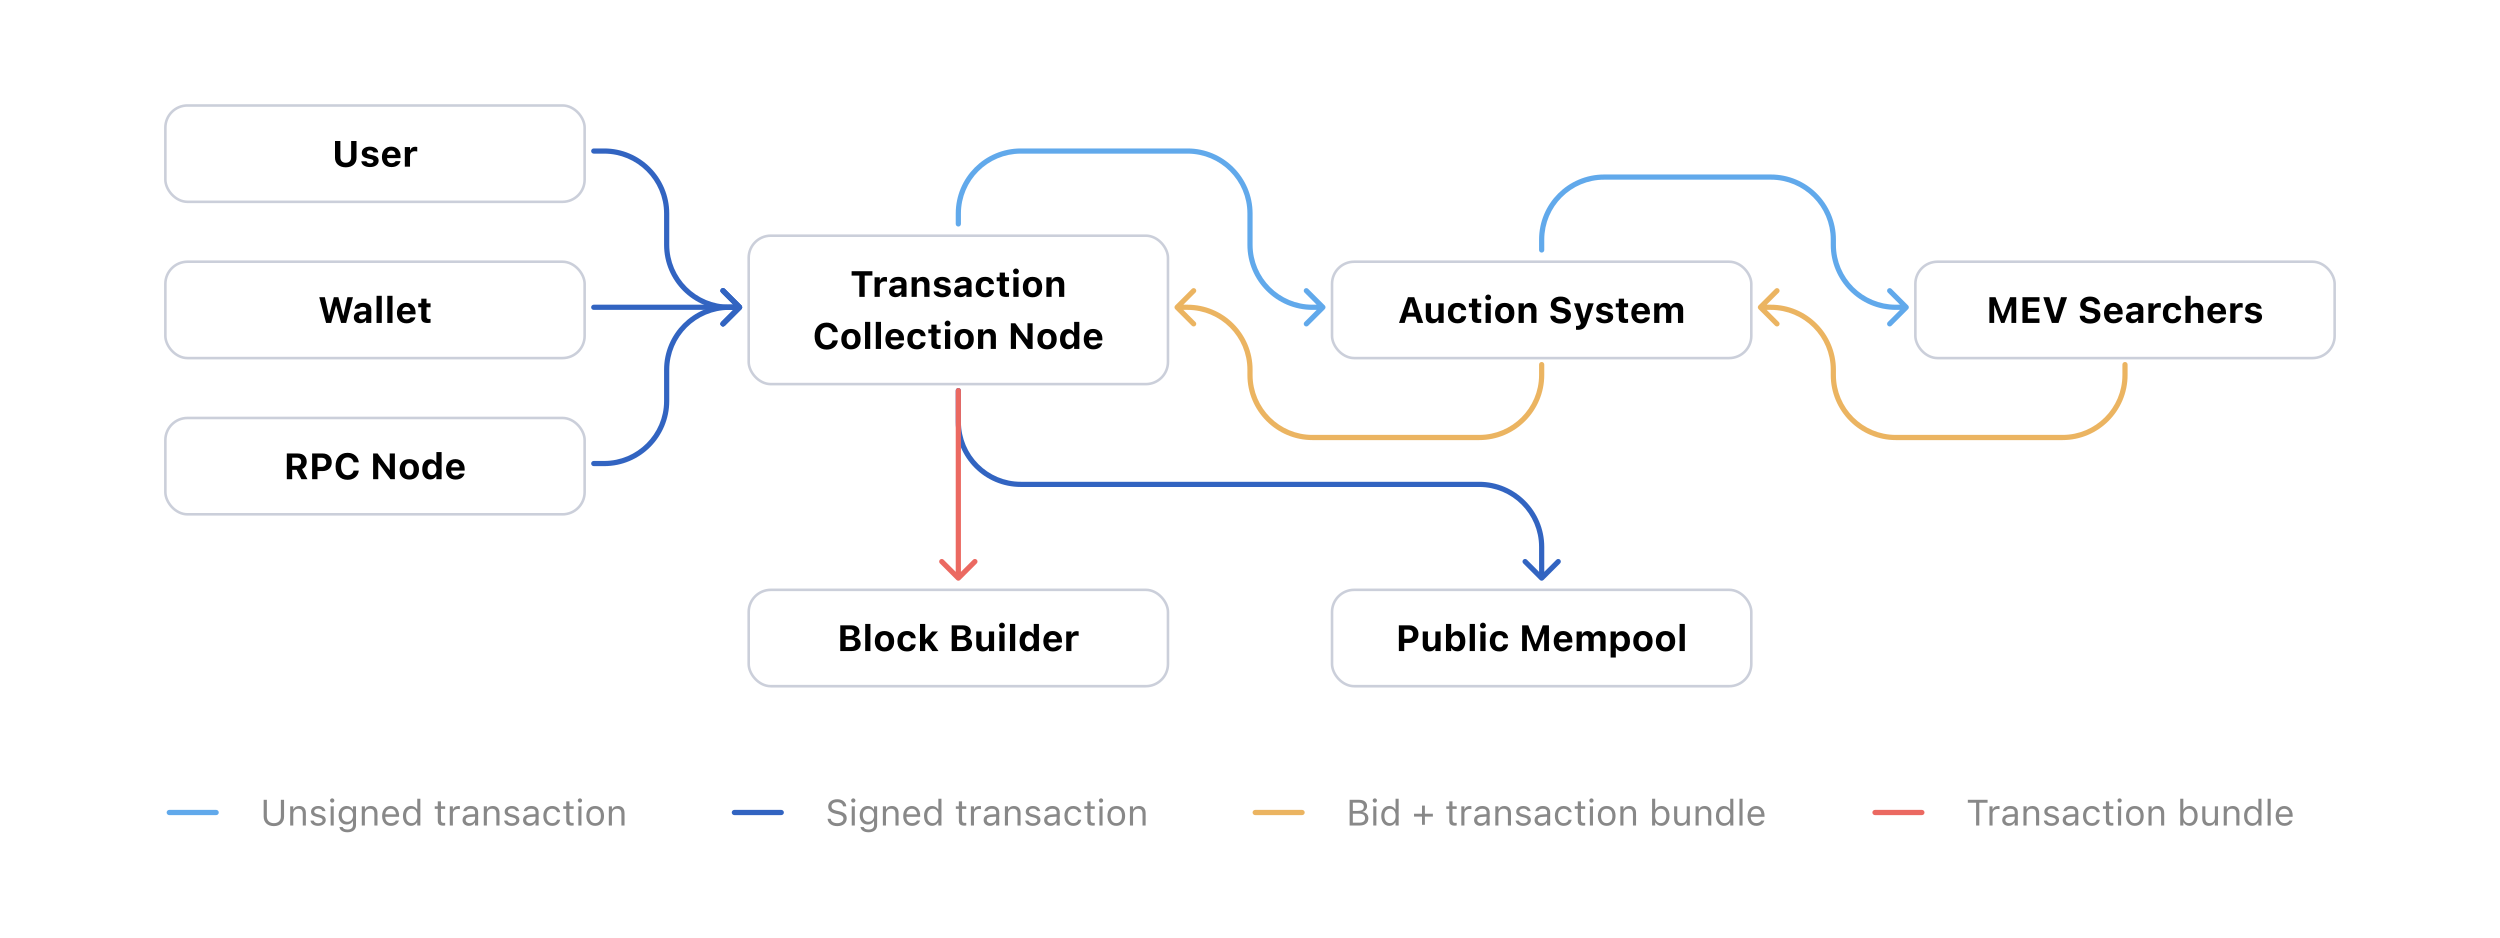 <svg width="960" height="360" viewBox="0 0 960 360" fill="none" xmlns="http://www.w3.org/2000/svg">
<g filter="url(#filter0_d_23_719)">
<rect x="64" y="40" width="160" height="36" rx="8" fill="white"/>
<path d="M132.775 63.253C135.318 63.253 136.904 61.783 136.904 59.596V53.136H134.84V59.411C134.84 60.69 134.102 61.503 132.775 61.503C131.449 61.503 130.704 60.69 130.704 59.411V53.136H128.64V59.596C128.64 61.79 130.246 63.253 132.775 63.253ZM142.093 63.157C144.021 63.157 145.395 62.187 145.395 60.696V60.69C145.395 59.575 144.69 58.946 143.187 58.625L141.936 58.358C141.156 58.188 140.876 57.955 140.876 57.552V57.545C140.876 57.039 141.368 56.718 142.059 56.718C142.804 56.718 143.248 57.094 143.357 57.497L143.364 57.531H145.217V57.504C145.135 56.294 144.041 55.31 142.065 55.31C140.186 55.31 138.928 56.253 138.928 57.668V57.675C138.928 58.803 139.639 59.507 141.074 59.815L142.332 60.081C143.098 60.252 143.398 60.505 143.398 60.908V60.922C143.398 61.421 142.879 61.749 142.113 61.749C141.327 61.749 140.869 61.414 140.712 60.949L140.698 60.922H138.736L138.743 60.949C138.887 62.241 140.049 63.157 142.093 63.157ZM150.337 63.157C152.538 63.157 153.509 61.886 153.741 60.942L153.755 60.874H151.896L151.875 60.915C151.738 61.202 151.253 61.667 150.378 61.667C149.318 61.667 148.655 60.949 148.635 59.712H153.816V59.09C153.816 56.813 152.449 55.31 150.255 55.31C148.061 55.31 146.659 56.848 146.659 59.24V59.247C146.659 61.66 148.047 63.157 150.337 63.157ZM150.289 56.807C151.157 56.807 151.779 57.367 151.902 58.461H148.655C148.778 57.395 149.421 56.807 150.289 56.807ZM155.45 63H157.446V58.789C157.446 57.723 158.164 57.073 159.299 57.073C159.606 57.073 159.914 57.121 160.215 57.19V55.446C160.017 55.392 159.736 55.351 159.47 55.351C158.492 55.351 157.809 55.829 157.569 56.643H157.446V55.474H155.45V63Z" fill="black"/>
<rect x="63.5" y="39.5" width="161" height="37" rx="8.5" stroke="#CBCFDA"/>
</g>
<g filter="url(#filter1_d_23_719)">
<rect x="64" y="100" width="160" height="36" rx="8" fill="white"/>
<path d="M125.215 123H127.163L129.009 116.355H129.118L130.984 123H132.919L135.537 113.136H133.404L131.88 120.184H131.771L129.938 113.136H128.195L126.397 120.184H126.288L124.75 113.136H122.604L125.215 123ZM138.326 123.116C139.311 123.116 140.104 122.699 140.486 122.002H140.609V123H142.578V117.859C142.578 116.253 141.45 115.31 139.454 115.31C137.561 115.31 136.316 116.185 136.159 117.504L136.152 117.565H137.998L138.012 117.538C138.169 117.094 138.627 116.841 139.345 116.841C140.165 116.841 140.609 117.21 140.609 117.859V118.481L138.791 118.591C136.918 118.7 135.872 119.493 135.872 120.847V120.86C135.872 122.228 136.891 123.116 138.326 123.116ZM137.82 120.737V120.724C137.82 120.177 138.237 119.855 139.092 119.801L140.609 119.705V120.259C140.609 121.052 139.919 121.66 138.996 121.66C138.306 121.66 137.82 121.312 137.82 120.737ZM144.602 123H146.598V112.596H144.602V123ZM148.73 123H150.727V112.596H148.73V123ZM156.1 123.157C158.301 123.157 159.271 121.886 159.504 120.942L159.518 120.874H157.658L157.638 120.915C157.501 121.202 157.016 121.667 156.141 121.667C155.081 121.667 154.418 120.949 154.397 119.712H159.579V119.09C159.579 116.813 158.212 115.31 156.018 115.31C153.823 115.31 152.422 116.848 152.422 119.24V119.247C152.422 121.66 153.81 123.157 156.1 123.157ZM156.052 116.807C156.92 116.807 157.542 117.367 157.665 118.461H154.418C154.541 117.395 155.184 116.807 156.052 116.807ZM164.337 123.027C164.72 123.027 165.089 122.986 165.335 122.938V121.455C165.144 121.476 165.007 121.489 164.747 121.489C164.07 121.489 163.783 121.188 163.783 120.512V116.978H165.335V115.474H163.783V113.676H161.767V115.474H160.604V116.978H161.767V120.97C161.767 122.433 162.505 123.027 164.337 123.027Z" fill="black"/>
<rect x="63.5" y="99.5" width="161" height="37" rx="8.5" stroke="#CBCFDA"/>
</g>
<g filter="url(#filter2_d_23_719)">
<rect x="64" y="160" width="160" height="36" rx="8" fill="white"/>
<path d="M110.135 183H112.199V179.391H113.888L115.727 183H118.064L115.986 179.083C117.114 178.639 117.771 177.552 117.771 176.287V176.273C117.771 174.332 116.485 173.136 114.243 173.136H110.135V183ZM112.199 177.887V174.749H113.99C115.022 174.749 115.658 175.364 115.658 176.314V176.328C115.658 177.299 115.05 177.887 114.018 177.887H112.199ZM119.855 183H121.92V179.89H123.923C126.001 179.89 127.389 178.55 127.389 176.52V176.506C127.389 174.476 126.001 173.136 123.923 173.136H119.855V183ZM123.417 174.77C124.6 174.77 125.297 175.392 125.297 176.513V176.526C125.297 177.647 124.6 178.276 123.417 178.276H121.92V174.77H123.417ZM133.479 183.253C135.858 183.253 137.547 181.845 137.759 179.78L137.766 179.705H135.756L135.742 179.76C135.523 180.812 134.669 181.503 133.486 181.503C131.928 181.503 130.964 180.19 130.964 178.071V178.058C130.964 175.938 131.928 174.633 133.479 174.633C134.655 174.633 135.537 175.385 135.749 176.492V176.54H137.759V176.458C137.567 174.373 135.817 172.883 133.479 172.883C130.615 172.883 128.852 174.858 128.852 178.058V178.071C128.852 181.271 130.622 183.253 133.479 183.253ZM143.275 183H145.251V176.69H145.36L149.927 183H151.636V173.136H149.66V179.418H149.551L144.998 173.136H143.275V183ZM157.18 183.157C159.497 183.157 160.892 181.694 160.892 179.24V179.227C160.892 176.793 159.477 175.31 157.18 175.31C154.883 175.31 153.468 176.8 153.468 179.227V179.24C153.468 181.688 154.862 183.157 157.18 183.157ZM157.18 181.592C156.113 181.592 155.512 180.724 155.512 179.24V179.227C155.512 177.757 156.12 176.875 157.18 176.875C158.232 176.875 158.848 177.757 158.848 179.227V179.24C158.848 180.724 158.239 181.592 157.18 181.592ZM165.205 183.116C166.265 183.116 167.064 182.645 167.454 181.831H167.577V183H169.573V172.596H167.577V176.677H167.454C167.078 175.856 166.237 175.351 165.205 175.351C163.298 175.351 162.149 176.807 162.149 179.227V179.24C162.149 181.646 163.325 183.116 165.205 183.116ZM165.882 181.462C164.829 181.462 164.18 180.628 164.18 179.24V179.227C164.18 177.853 164.829 177.005 165.882 177.005C166.935 177.005 167.598 177.853 167.598 179.233V179.247C167.598 180.628 166.941 181.462 165.882 181.462ZM174.946 183.157C177.147 183.157 178.118 181.886 178.351 180.942L178.364 180.874H176.505L176.484 180.915C176.348 181.202 175.862 181.667 174.987 181.667C173.928 181.667 173.265 180.949 173.244 179.712H178.426V179.09C178.426 176.813 177.059 175.31 174.864 175.31C172.67 175.31 171.269 176.848 171.269 179.24V179.247C171.269 181.66 172.656 183.157 174.946 183.157ZM174.898 176.807C175.767 176.807 176.389 177.367 176.512 178.461H173.265C173.388 177.395 174.03 176.807 174.898 176.807Z" fill="black"/>
<rect x="63.5" y="159.5" width="161" height="37" rx="8.5" stroke="#CBCFDA"/>
</g>
<g filter="url(#filter3_d_23_719)">
<rect x="288" y="90" width="160" height="56" rx="8" fill="white"/>
<path d="M329.979 113H332.043V104.838H335.003V103.136H327.019V104.838H329.979V113ZM335.837 113H337.833V108.789C337.833 107.723 338.551 107.073 339.686 107.073C339.993 107.073 340.301 107.121 340.602 107.189V105.446C340.403 105.392 340.123 105.351 339.856 105.351C338.879 105.351 338.195 105.829 337.956 106.643H337.833V105.474H335.837V113ZM343.849 113.116C344.833 113.116 345.626 112.699 346.009 112.002H346.132V113H348.101V107.859C348.101 106.253 346.973 105.31 344.977 105.31C343.083 105.31 341.839 106.185 341.682 107.504L341.675 107.565H343.521L343.534 107.538C343.691 107.094 344.149 106.841 344.867 106.841C345.688 106.841 346.132 107.21 346.132 107.859V108.481L344.313 108.591C342.44 108.7 341.395 109.493 341.395 110.847V110.86C341.395 112.228 342.413 113.116 343.849 113.116ZM343.343 110.737V110.724C343.343 110.177 343.76 109.855 344.614 109.801L346.132 109.705V110.259C346.132 111.052 345.441 111.66 344.519 111.66C343.828 111.66 343.343 111.312 343.343 110.737ZM350.056 113H352.052V108.646C352.052 107.627 352.612 106.964 353.535 106.964C354.479 106.964 354.916 107.524 354.916 108.584V113H356.912V108.133C356.912 106.335 356.01 105.31 354.335 105.31C353.262 105.31 352.517 105.822 352.175 106.636H352.052V105.474H350.056V113ZM361.841 113.157C363.769 113.157 365.143 112.187 365.143 110.696V110.689C365.143 109.575 364.438 108.946 362.935 108.625L361.684 108.358C360.904 108.188 360.624 107.955 360.624 107.552V107.545C360.624 107.039 361.116 106.718 361.807 106.718C362.552 106.718 362.996 107.094 363.105 107.497L363.112 107.531H364.965V107.504C364.883 106.294 363.789 105.31 361.813 105.31C359.934 105.31 358.676 106.253 358.676 107.668V107.675C358.676 108.803 359.387 109.507 360.822 109.814L362.08 110.081C362.846 110.252 363.146 110.505 363.146 110.908V110.922C363.146 111.421 362.627 111.749 361.861 111.749C361.075 111.749 360.617 111.414 360.46 110.949L360.446 110.922H358.484L358.491 110.949C358.635 112.241 359.797 113.157 361.841 113.157ZM368.827 113.116C369.812 113.116 370.604 112.699 370.987 112.002H371.11V113H373.079V107.859C373.079 106.253 371.951 105.31 369.955 105.31C368.062 105.31 366.817 106.185 366.66 107.504L366.653 107.565H368.499L368.513 107.538C368.67 107.094 369.128 106.841 369.846 106.841C370.666 106.841 371.11 107.21 371.11 107.859V108.481L369.292 108.591C367.419 108.7 366.373 109.493 366.373 110.847V110.86C366.373 112.228 367.392 113.116 368.827 113.116ZM368.321 110.737V110.724C368.321 110.177 368.738 109.855 369.593 109.801L371.11 109.705V110.259C371.11 111.052 370.42 111.66 369.497 111.66C368.807 111.66 368.321 111.312 368.321 110.737ZM378.35 113.157C380.312 113.157 381.487 112.104 381.692 110.464L381.699 110.423H379.854L379.84 110.45C379.662 111.202 379.177 111.592 378.356 111.592C377.29 111.592 376.695 110.751 376.695 109.227V109.213C376.695 107.709 377.283 106.875 378.356 106.875C379.211 106.875 379.71 107.354 379.84 108.085L379.847 108.099H381.706V108.078C381.528 106.396 380.346 105.31 378.35 105.31C375.991 105.31 374.665 106.738 374.665 109.213V109.227C374.665 111.729 375.998 113.157 378.35 113.157ZM386.457 113.027C386.84 113.027 387.209 112.986 387.455 112.938V111.455C387.264 111.476 387.127 111.489 386.867 111.489C386.19 111.489 385.903 111.188 385.903 110.512V106.978H387.455V105.474H385.903V103.676H383.887V105.474H382.725V106.978H383.887V110.97C383.887 112.433 384.625 113.027 386.457 113.027ZM390.135 104.318C390.75 104.318 391.256 103.826 391.256 103.211C391.256 102.589 390.75 102.097 390.135 102.097C389.52 102.097 389.007 102.589 389.007 103.211C389.007 103.826 389.52 104.318 390.135 104.318ZM389.13 113H391.126V105.474H389.13V113ZM396.479 113.157C398.796 113.157 400.19 111.694 400.19 109.24V109.227C400.19 106.793 398.775 105.31 396.479 105.31C394.182 105.31 392.767 106.8 392.767 109.227V109.24C392.767 111.688 394.161 113.157 396.479 113.157ZM396.479 111.592C395.412 111.592 394.811 110.724 394.811 109.24V109.227C394.811 107.757 395.419 106.875 396.479 106.875C397.531 106.875 398.146 107.757 398.146 109.227V109.24C398.146 110.724 397.538 111.592 396.479 111.592ZM401.817 113H403.813V108.646C403.813 107.627 404.374 106.964 405.297 106.964C406.24 106.964 406.678 107.524 406.678 108.584V113H408.674V108.133C408.674 106.335 407.771 105.31 406.097 105.31C405.023 105.31 404.278 105.822 403.937 106.636H403.813V105.474H401.817V113ZM317.435 133.253C319.813 133.253 321.502 131.845 321.714 129.78L321.721 129.705H319.711L319.697 129.76C319.479 130.812 318.624 131.503 317.441 131.503C315.883 131.503 314.919 130.19 314.919 128.071V128.058C314.919 125.938 315.883 124.633 317.435 124.633C318.61 124.633 319.492 125.385 319.704 126.492V126.54H321.714V126.458C321.522 124.373 319.772 122.883 317.435 122.883C314.57 122.883 312.807 124.858 312.807 128.058V128.071C312.807 131.271 314.577 133.253 317.435 133.253ZM326.766 133.157C329.083 133.157 330.478 131.694 330.478 129.24V129.227C330.478 126.793 329.062 125.31 326.766 125.31C324.469 125.31 323.054 126.8 323.054 129.227V129.24C323.054 131.688 324.448 133.157 326.766 133.157ZM326.766 131.592C325.699 131.592 325.098 130.724 325.098 129.24V129.227C325.098 127.757 325.706 126.875 326.766 126.875C327.818 126.875 328.434 127.757 328.434 129.227V129.24C328.434 130.724 327.825 131.592 326.766 131.592ZM332.173 133H334.169V122.596H332.173V133ZM336.302 133H338.298V122.596H336.302V133ZM343.671 133.157C345.872 133.157 346.843 131.886 347.075 130.942L347.089 130.874H345.229L345.209 130.915C345.072 131.202 344.587 131.667 343.712 131.667C342.652 131.667 341.989 130.949 341.969 129.712H347.15V129.09C347.15 126.813 345.783 125.31 343.589 125.31C341.395 125.31 339.993 126.848 339.993 129.24V129.247C339.993 131.66 341.381 133.157 343.671 133.157ZM343.623 126.807C344.491 126.807 345.113 127.367 345.236 128.461H341.989C342.112 127.395 342.755 126.807 343.623 126.807ZM352.1 133.157C354.062 133.157 355.237 132.104 355.442 130.464L355.449 130.423H353.604L353.59 130.45C353.412 131.202 352.927 131.592 352.106 131.592C351.04 131.592 350.445 130.751 350.445 129.227V129.213C350.445 127.709 351.033 126.875 352.106 126.875C352.961 126.875 353.46 127.354 353.59 128.085L353.597 128.099H355.456V128.078C355.278 126.396 354.096 125.31 352.1 125.31C349.741 125.31 348.415 126.738 348.415 129.213V129.227C348.415 131.729 349.748 133.157 352.1 133.157ZM360.207 133.027C360.59 133.027 360.959 132.986 361.205 132.938V131.455C361.014 131.476 360.877 131.489 360.617 131.489C359.94 131.489 359.653 131.188 359.653 130.512V126.978H361.205V125.474H359.653V123.676H357.637V125.474H356.475V126.978H357.637V130.97C357.637 132.433 358.375 133.027 360.207 133.027ZM363.885 124.318C364.5 124.318 365.006 123.826 365.006 123.211C365.006 122.589 364.5 122.097 363.885 122.097C363.27 122.097 362.757 122.589 362.757 123.211C362.757 123.826 363.27 124.318 363.885 124.318ZM362.88 133H364.876V125.474H362.88V133ZM370.229 133.157C372.546 133.157 373.94 131.694 373.94 129.24V129.227C373.94 126.793 372.525 125.31 370.229 125.31C367.932 125.31 366.517 126.8 366.517 129.227V129.24C366.517 131.688 367.911 133.157 370.229 133.157ZM370.229 131.592C369.162 131.592 368.561 130.724 368.561 129.24V129.227C368.561 127.757 369.169 126.875 370.229 126.875C371.281 126.875 371.896 127.757 371.896 129.227V129.24C371.896 130.724 371.288 131.592 370.229 131.592ZM375.567 133H377.563V128.646C377.563 127.627 378.124 126.964 379.047 126.964C379.99 126.964 380.428 127.524 380.428 128.584V133H382.424V128.133C382.424 126.335 381.521 125.31 379.847 125.31C378.773 125.31 378.028 125.822 377.687 126.636H377.563V125.474H375.567V133ZM388.166 133H390.142V126.69H390.251L394.817 133H396.526V123.136H394.551V129.418H394.441L389.889 123.136H388.166V133ZM402.07 133.157C404.388 133.157 405.782 131.694 405.782 129.24V129.227C405.782 126.793 404.367 125.31 402.07 125.31C399.773 125.31 398.358 126.8 398.358 129.227V129.24C398.358 131.688 399.753 133.157 402.07 133.157ZM402.07 131.592C401.004 131.592 400.402 130.724 400.402 129.24V129.227C400.402 127.757 401.011 126.875 402.07 126.875C403.123 126.875 403.738 127.757 403.738 129.227V129.24C403.738 130.724 403.13 131.592 402.07 131.592ZM410.096 133.116C411.155 133.116 411.955 132.645 412.345 131.831H412.468V133H414.464V122.596H412.468V126.677H412.345C411.969 125.856 411.128 125.351 410.096 125.351C408.188 125.351 407.04 126.807 407.04 129.227V129.24C407.04 131.646 408.216 133.116 410.096 133.116ZM410.772 131.462C409.72 131.462 409.07 130.628 409.07 129.24V129.227C409.07 127.853 409.72 127.005 410.772 127.005C411.825 127.005 412.488 127.853 412.488 129.233V129.247C412.488 130.628 411.832 131.462 410.772 131.462ZM419.837 133.157C422.038 133.157 423.009 131.886 423.241 130.942L423.255 130.874H421.396L421.375 130.915C421.238 131.202 420.753 131.667 419.878 131.667C418.818 131.667 418.155 130.949 418.135 129.712H423.316V129.09C423.316 126.813 421.949 125.31 419.755 125.31C417.561 125.31 416.159 126.848 416.159 129.24V129.247C416.159 131.66 417.547 133.157 419.837 133.157ZM419.789 126.807C420.657 126.807 421.279 127.367 421.402 128.461H418.155C418.278 127.395 418.921 126.807 419.789 126.807Z" fill="black"/>
<rect x="287.5" y="89.5" width="161" height="57" rx="8.5" stroke="#CBCFDA"/>
</g>
<path d="M228 117C227.448 117 227 117.448 227 118C227 118.552 227.448 119 228 119V117ZM284.707 118.707C285.098 118.317 285.098 117.683 284.707 117.293L278.343 110.929C277.953 110.538 277.319 110.538 276.929 110.929C276.538 111.319 276.538 111.953 276.929 112.343L282.586 118L276.929 123.657C276.538 124.047 276.538 124.681 276.929 125.071C277.319 125.462 277.953 125.462 278.343 125.071L284.707 118.707ZM228 119H284V117H228V119Z" fill="#3264C1"/>
<path d="M228 177C227.448 177 227 177.448 227 178C227 178.552 227.448 179 228 179V177ZM284.707 118.707C285.098 118.317 285.098 117.683 284.707 117.293L278.343 110.929C277.953 110.538 277.319 110.538 276.929 110.929C276.538 111.319 276.538 111.953 276.929 112.343L282.586 118L276.929 123.657C276.538 124.047 276.538 124.681 276.929 125.071C277.319 125.462 277.953 125.462 278.343 125.071L284.707 118.707ZM228 179H232V177H228V179ZM257 154V142H255V154H257ZM280 119H284V117H280V119ZM257 142C257 129.297 267.297 119 280 119V117C266.193 117 255 128.193 255 142H257ZM232 179C245.807 179 257 167.807 257 154H255C255 166.703 244.703 177 232 177V179Z" fill="#3264C1"/>
<path d="M228 57C227.448 57 227 57.448 227 58C227 58.552 227.448 59 228 59V57ZM284.707 118.707C285.098 118.317 285.098 117.683 284.707 117.293L278.343 110.929C277.953 110.538 277.319 110.538 276.929 110.929C276.538 111.319 276.538 111.953 276.929 112.343L282.586 118L276.929 123.657C276.538 124.047 276.538 124.681 276.929 125.071C277.319 125.462 277.953 125.462 278.343 125.071L284.707 118.707ZM228 59H232V57H228V59ZM255 82V94H257V82H255ZM280 119H284V117H280V119ZM255 94C255 107.807 266.193 119 280 119V117C267.297 117 257 106.703 257 94H255ZM232 59C244.703 59 255 69.297 255 82H257C257 68.193 245.807 57 232 57V59Z" fill="#3264C1"/>
<g filter="url(#filter4_d_23_719)">
<rect x="288" y="226" width="160" height="36" rx="8" fill="white"/>
<path d="M322.664 249H327.094C329.199 249 330.505 247.913 330.505 246.184V246.17C330.505 244.905 329.555 243.928 328.249 243.825V243.702C329.261 243.552 330.033 242.643 330.033 241.604V241.59C330.033 240.072 328.892 239.136 326.978 239.136H322.664V249ZM326.451 240.667C327.436 240.667 328.003 241.146 328.003 241.945V241.959C328.003 242.772 327.395 243.237 326.28 243.237H324.729V240.667H326.451ZM326.52 244.598C327.736 244.598 328.399 245.09 328.399 246.006V246.02C328.399 246.956 327.757 247.462 326.567 247.462H324.729V244.598H326.52ZM332.241 249H334.237V238.596H332.241V249ZM339.645 249.157C341.962 249.157 343.356 247.694 343.356 245.24V245.227C343.356 242.793 341.941 241.31 339.645 241.31C337.348 241.31 335.933 242.8 335.933 245.227V245.24C335.933 247.688 337.327 249.157 339.645 249.157ZM339.645 247.592C338.578 247.592 337.977 246.724 337.977 245.24V245.227C337.977 243.757 338.585 242.875 339.645 242.875C340.697 242.875 341.312 243.757 341.312 245.227V245.24C341.312 246.724 340.704 247.592 339.645 247.592ZM348.299 249.157C350.261 249.157 351.437 248.104 351.642 246.464L351.648 246.423H349.803L349.789 246.45C349.611 247.202 349.126 247.592 348.306 247.592C347.239 247.592 346.645 246.751 346.645 245.227V245.213C346.645 243.709 347.232 242.875 348.306 242.875C349.16 242.875 349.659 243.354 349.789 244.085L349.796 244.099H351.655V244.078C351.478 242.396 350.295 241.31 348.299 241.31C345.94 241.31 344.614 242.738 344.614 245.213V245.227C344.614 247.729 345.947 249.157 348.299 249.157ZM353.282 249H355.278V246.478L355.825 245.896L358.02 249H360.378L357.288 244.666L360.18 241.474H357.917L355.401 244.447H355.278V238.596H353.282V249ZM365.443 249H369.873C371.979 249 373.284 247.913 373.284 246.184V246.17C373.284 244.905 372.334 243.928 371.028 243.825V243.702C372.04 243.552 372.812 242.643 372.812 241.604V241.59C372.812 240.072 371.671 239.136 369.757 239.136H365.443V249ZM369.23 240.667C370.215 240.667 370.782 241.146 370.782 241.945V241.959C370.782 242.772 370.174 243.237 369.06 243.237H367.508V240.667H369.23ZM369.299 244.598C370.516 244.598 371.179 245.09 371.179 246.006V246.02C371.179 246.956 370.536 247.462 369.347 247.462H367.508V244.598H369.299ZM377.44 249.157C378.514 249.157 379.279 248.658 379.621 247.838H379.744V249H381.74V241.474H379.744V245.821C379.744 246.84 379.211 247.503 378.227 247.503C377.283 247.503 376.88 246.949 376.88 245.883V241.474H374.884V246.341C374.884 248.132 375.752 249.157 377.44 249.157ZM384.762 240.318C385.377 240.318 385.883 239.826 385.883 239.211C385.883 238.589 385.377 238.097 384.762 238.097C384.146 238.097 383.634 238.589 383.634 239.211C383.634 239.826 384.146 240.318 384.762 240.318ZM383.757 249H385.753V241.474H383.757V249ZM387.831 249H389.827V238.596H387.831V249ZM394.578 249.116C395.638 249.116 396.438 248.645 396.827 247.831H396.95V249H398.946V238.596H396.95V242.677H396.827C396.451 241.856 395.61 241.351 394.578 241.351C392.671 241.351 391.522 242.807 391.522 245.227V245.24C391.522 247.646 392.698 249.116 394.578 249.116ZM395.255 247.462C394.202 247.462 393.553 246.628 393.553 245.24V245.227C393.553 243.853 394.202 243.005 395.255 243.005C396.308 243.005 396.971 243.853 396.971 245.233V245.247C396.971 246.628 396.314 247.462 395.255 247.462ZM404.319 249.157C406.521 249.157 407.491 247.886 407.724 246.942L407.737 246.874H405.878L405.857 246.915C405.721 247.202 405.235 247.667 404.36 247.667C403.301 247.667 402.638 246.949 402.617 245.712H407.799V245.09C407.799 242.813 406.432 241.31 404.237 241.31C402.043 241.31 400.642 242.848 400.642 245.24V245.247C400.642 247.66 402.029 249.157 404.319 249.157ZM404.271 242.807C405.14 242.807 405.762 243.367 405.885 244.461H402.638C402.761 243.395 403.403 242.807 404.271 242.807ZM409.433 249H411.429V244.789C411.429 243.723 412.146 243.073 413.281 243.073C413.589 243.073 413.896 243.121 414.197 243.189V241.446C413.999 241.392 413.719 241.351 413.452 241.351C412.475 241.351 411.791 241.829 411.552 242.643H411.429V241.474H409.433V249Z" fill="black"/>
<rect x="287.5" y="225.5" width="161" height="37" rx="8.5" stroke="#CBCFDA"/>
</g>
<g filter="url(#filter5_d_23_719)">
<rect x="512" y="226" width="160" height="36" rx="8" fill="white"/>
<path d="M537.162 249H539.227V245.89H541.229C543.308 245.89 544.695 244.55 544.695 242.52V242.506C544.695 240.476 543.308 239.136 541.229 239.136H537.162V249ZM540.724 240.77C541.906 240.77 542.604 241.392 542.604 242.513V242.526C542.604 243.647 541.906 244.276 540.724 244.276H539.227V240.77H540.724ZM548.886 249.157C549.959 249.157 550.725 248.658 551.066 247.838H551.189V249H553.186V241.474H551.189V245.821C551.189 246.84 550.656 247.503 549.672 247.503C548.729 247.503 548.325 246.949 548.325 245.883V241.474H546.329V246.341C546.329 248.132 547.197 249.157 548.886 249.157ZM559.632 249.116C561.512 249.116 562.688 247.646 562.688 245.24V245.227C562.688 242.807 561.539 241.351 559.632 241.351C558.6 241.351 557.759 241.856 557.376 242.677H557.253V238.596H555.257V249H557.253V247.831H557.376C557.766 248.645 558.565 249.116 559.632 249.116ZM558.948 247.462C557.896 247.462 557.232 246.628 557.232 245.247V245.233C557.232 243.853 557.902 243.005 558.948 243.005C560.001 243.005 560.657 243.853 560.657 245.227V245.24C560.657 246.628 560.008 247.462 558.948 247.462ZM564.376 249H566.372V238.596H564.376V249ZM569.455 240.318C570.07 240.318 570.576 239.826 570.576 239.211C570.576 238.589 570.07 238.097 569.455 238.097C568.84 238.097 568.327 238.589 568.327 239.211C568.327 239.826 568.84 240.318 569.455 240.318ZM568.45 249H570.446V241.474H568.45V249ZM575.771 249.157C577.733 249.157 578.909 248.104 579.114 246.464L579.121 246.423H577.275L577.262 246.45C577.084 247.202 576.599 247.592 575.778 247.592C574.712 247.592 574.117 246.751 574.117 245.227V245.213C574.117 243.709 574.705 242.875 575.778 242.875C576.633 242.875 577.132 243.354 577.262 244.085L577.269 244.099H579.128V244.078C578.95 242.396 577.768 241.31 575.771 241.31C573.413 241.31 572.087 242.738 572.087 245.213V245.227C572.087 247.729 573.42 249.157 575.771 249.157ZM584.494 249H586.333V242.287H586.47L588.999 249H590.291L592.82 242.287H592.957V249H594.796V239.136H592.431L589.71 246.354H589.587L586.859 239.136H584.494V249ZM600.306 249.157C602.507 249.157 603.478 247.886 603.71 246.942L603.724 246.874H601.864L601.844 246.915C601.707 247.202 601.222 247.667 600.347 247.667C599.287 247.667 598.624 246.949 598.604 245.712H603.785V245.09C603.785 242.813 602.418 241.31 600.224 241.31C598.029 241.31 596.628 242.848 596.628 245.24V245.247C596.628 247.66 598.016 249.157 600.306 249.157ZM600.258 242.807C601.126 242.807 601.748 243.367 601.871 244.461H598.624C598.747 243.395 599.39 242.807 600.258 242.807ZM605.419 249H607.415V244.461C607.415 243.6 607.962 242.964 608.741 242.964C609.521 242.964 609.979 243.436 609.979 244.242V249H611.975V244.372C611.975 243.559 612.494 242.964 613.301 242.964C614.135 242.964 614.545 243.422 614.545 244.331V249H616.541V243.832C616.541 242.28 615.604 241.31 614.107 241.31C613.055 241.31 612.18 241.863 611.838 242.697H611.715C611.407 241.829 610.648 241.31 609.623 241.31C608.639 241.31 607.859 241.802 607.538 242.649H607.415V241.474H605.419V249ZM618.476 251.495H620.472V247.797H620.595C620.978 248.617 621.818 249.116 622.851 249.116C624.758 249.116 625.906 247.66 625.906 245.24V245.227C625.906 242.827 624.73 241.351 622.851 241.351C621.784 241.351 620.984 241.829 620.595 242.636H620.472V241.474H618.476V251.495ZM622.167 247.462C621.121 247.462 620.451 246.621 620.451 245.24V245.227C620.451 243.846 621.114 243.005 622.167 243.005C623.227 243.005 623.876 243.846 623.876 245.227V245.24C623.876 246.621 623.22 247.462 622.167 247.462ZM630.883 249.157C633.2 249.157 634.595 247.694 634.595 245.24V245.227C634.595 242.793 633.18 241.31 630.883 241.31C628.586 241.31 627.171 242.8 627.171 245.227V245.24C627.171 247.688 628.565 249.157 630.883 249.157ZM630.883 247.592C629.816 247.592 629.215 246.724 629.215 245.24V245.227C629.215 243.757 629.823 242.875 630.883 242.875C631.936 242.875 632.551 243.757 632.551 245.227V245.24C632.551 246.724 631.942 247.592 630.883 247.592ZM639.564 249.157C641.882 249.157 643.276 247.694 643.276 245.24V245.227C643.276 242.793 641.861 241.31 639.564 241.31C637.268 241.31 635.853 242.8 635.853 245.227V245.24C635.853 247.688 637.247 249.157 639.564 249.157ZM639.564 247.592C638.498 247.592 637.896 246.724 637.896 245.24V245.227C637.896 243.757 638.505 242.875 639.564 242.875C640.617 242.875 641.232 243.757 641.232 245.227V245.24C641.232 246.724 640.624 247.592 639.564 247.592ZM644.972 249H646.968V238.596H644.972V249Z" fill="black"/>
<rect x="511.5" y="225.5" width="161" height="37" rx="8.5" stroke="#CBCFDA"/>
</g>
<g filter="url(#filter6_d_23_719)">
<rect x="512" y="100" width="160" height="36" rx="8" fill="white"/>
<path d="M537.224 123H539.391L540.122 120.607H543.602L544.333 123H546.507L543.075 113.136H540.648L537.224 123ZM541.804 115.104H541.927L543.13 119.062H540.594L541.804 115.104ZM550.062 123.157C551.135 123.157 551.9 122.658 552.242 121.838H552.365V123H554.361V115.474H552.365V119.821C552.365 120.84 551.832 121.503 550.848 121.503C549.904 121.503 549.501 120.949 549.501 119.883V115.474H547.505V120.341C547.505 122.132 548.373 123.157 550.062 123.157ZM559.68 123.157C561.642 123.157 562.817 122.104 563.022 120.464L563.029 120.423H561.184L561.17 120.45C560.992 121.202 560.507 121.592 559.687 121.592C558.62 121.592 558.025 120.751 558.025 119.227V119.213C558.025 117.709 558.613 116.875 559.687 116.875C560.541 116.875 561.04 117.354 561.17 118.085L561.177 118.099H563.036V118.078C562.858 116.396 561.676 115.31 559.68 115.31C557.321 115.31 555.995 116.738 555.995 119.213V119.227C555.995 121.729 557.328 123.157 559.68 123.157ZM567.787 123.027C568.17 123.027 568.539 122.986 568.785 122.938V121.455C568.594 121.476 568.457 121.489 568.197 121.489C567.521 121.489 567.233 121.188 567.233 120.512V116.978H568.785V115.474H567.233V113.676H565.217V115.474H564.055V116.978H565.217V120.97C565.217 122.433 565.955 123.027 567.787 123.027ZM571.465 114.318C572.08 114.318 572.586 113.826 572.586 113.211C572.586 112.589 572.08 112.097 571.465 112.097C570.85 112.097 570.337 112.589 570.337 113.211C570.337 113.826 570.85 114.318 571.465 114.318ZM570.46 123H572.456V115.474H570.46V123ZM577.809 123.157C580.126 123.157 581.521 121.694 581.521 119.24V119.227C581.521 116.793 580.105 115.31 577.809 115.31C575.512 115.31 574.097 116.8 574.097 119.227V119.24C574.097 121.688 575.491 123.157 577.809 123.157ZM577.809 121.592C576.742 121.592 576.141 120.724 576.141 119.24V119.227C576.141 117.757 576.749 116.875 577.809 116.875C578.861 116.875 579.477 117.757 579.477 119.227V119.24C579.477 120.724 578.868 121.592 577.809 121.592ZM583.147 123H585.144V118.646C585.144 117.627 585.704 116.964 586.627 116.964C587.57 116.964 588.008 117.524 588.008 118.584V123H590.004V118.133C590.004 116.335 589.102 115.31 587.427 115.31C586.354 115.31 585.608 115.822 585.267 116.636H585.144V115.474H583.147V123ZM599.273 123.253C601.734 123.253 603.252 122.016 603.252 120.061V120.054C603.252 118.516 602.343 117.682 600.258 117.251L599.212 117.039C598.05 116.8 597.571 116.417 597.571 115.774V115.768C597.571 115.029 598.248 114.564 599.267 114.558C600.306 114.558 600.989 115.05 601.105 115.754L601.119 115.836H603.061L603.054 115.747C602.924 114.1 601.57 112.883 599.267 112.883C597.079 112.883 595.507 114.093 595.507 115.925V115.932C595.507 117.429 596.389 118.386 598.439 118.803L599.479 119.015C600.702 119.268 601.188 119.63 601.188 120.279V120.286C601.188 121.045 600.429 121.571 599.328 121.571C598.173 121.571 597.373 121.072 597.298 120.334L597.291 120.266H595.302L595.309 120.375C595.425 122.125 596.915 123.253 599.273 123.253ZM605.904 125.652C607.764 125.652 608.755 124.982 609.425 122.993L611.988 115.474H609.883L608.304 121.175H608.167L606.588 115.474H604.394L607.039 123L606.971 123.287C606.827 123.875 606.417 124.148 605.706 124.148C605.521 124.148 605.323 124.142 605.187 124.128V125.632C605.419 125.646 605.672 125.652 605.904 125.652ZM616.165 123.157C618.093 123.157 619.467 122.187 619.467 120.696V120.689C619.467 119.575 618.763 118.946 617.259 118.625L616.008 118.358C615.229 118.188 614.948 117.955 614.948 117.552V117.545C614.948 117.039 615.44 116.718 616.131 116.718C616.876 116.718 617.32 117.094 617.43 117.497L617.437 117.531H619.289V117.504C619.207 116.294 618.113 115.31 616.138 115.31C614.258 115.31 613 116.253 613 117.668V117.675C613 118.803 613.711 119.507 615.146 119.814L616.404 120.081C617.17 120.252 617.471 120.505 617.471 120.908V120.922C617.471 121.421 616.951 121.749 616.186 121.749C615.399 121.749 614.941 121.414 614.784 120.949L614.771 120.922H612.809L612.815 120.949C612.959 122.241 614.121 123.157 616.165 123.157ZM624.184 123.027C624.566 123.027 624.936 122.986 625.182 122.938V121.455C624.99 121.476 624.854 121.489 624.594 121.489C623.917 121.489 623.63 121.188 623.63 120.512V116.978H625.182V115.474H623.63V113.676H621.613V115.474H620.451V116.978H621.613V120.97C621.613 122.433 622.352 123.027 624.184 123.027ZM630.097 123.157C632.298 123.157 633.269 121.886 633.501 120.942L633.515 120.874H631.655L631.635 120.915C631.498 121.202 631.013 121.667 630.138 121.667C629.078 121.667 628.415 120.949 628.395 119.712H633.576V119.09C633.576 116.813 632.209 115.31 630.015 115.31C627.82 115.31 626.419 116.848 626.419 119.24V119.247C626.419 121.66 627.807 123.157 630.097 123.157ZM630.049 116.807C630.917 116.807 631.539 117.367 631.662 118.461H628.415C628.538 117.395 629.181 116.807 630.049 116.807ZM635.21 123H637.206V118.461C637.206 117.6 637.753 116.964 638.532 116.964C639.312 116.964 639.77 117.436 639.77 118.242V123H641.766V118.372C641.766 117.559 642.285 116.964 643.092 116.964C643.926 116.964 644.336 117.422 644.336 118.331V123H646.332V117.832C646.332 116.28 645.396 115.31 643.898 115.31C642.846 115.31 641.971 115.863 641.629 116.697H641.506C641.198 115.829 640.439 115.31 639.414 115.31C638.43 115.31 637.65 115.802 637.329 116.649H637.206V115.474H635.21V123Z" fill="black"/>
<rect x="511.5" y="99.5" width="161" height="37" rx="8.5" stroke="#CBCFDA"/>
</g>
<path d="M593 140C593 139.448 592.552 139 592 139C591.448 139 591 139.448 591 140H593ZM451.293 117.293C450.902 117.683 450.902 118.317 451.293 118.707L457.657 125.071C458.047 125.462 458.681 125.462 459.071 125.071C459.462 124.681 459.462 124.047 459.071 123.657L453.414 118L459.071 112.343C459.462 111.953 459.462 111.319 459.071 110.929C458.681 110.538 458.047 110.538 457.657 110.929L451.293 117.293ZM591 140V144H593V140H591ZM568 167H504V169H568V167ZM481 144V142H479V144H481ZM456 117H452V119H456V117ZM481 142C481 128.193 469.807 117 456 117V119C468.703 119 479 129.297 479 142H481ZM504 167C491.297 167 481 156.703 481 144H479C479 157.807 490.193 169 504 169V167ZM591 144C591 156.703 580.703 167 568 167V169C581.807 169 593 157.807 593 144H591Z" fill="#EBB461"/>
<path d="M367 86C367 86.552 367.448 87 368 87C368.552 87 369 86.552 369 86H367ZM508.707 118.707C509.098 118.317 509.098 117.683 508.707 117.293L502.343 110.929C501.953 110.538 501.319 110.538 500.929 110.929C500.538 111.319 500.538 111.953 500.929 112.343L506.586 118L500.929 123.657C500.538 124.047 500.538 124.681 500.929 125.071C501.319 125.462 501.953 125.462 502.343 125.071L508.707 118.707ZM369 86V82H367V86H369ZM392 59H456V57H392V59ZM479 82V94H481V82H479ZM504 119H508V117H504V119ZM479 94C479 107.807 490.193 119 504 119V117C491.297 117 481 106.703 481 94H479ZM456 59C468.703 59 479 69.297 479 82H481C481 68.193 469.807 57 456 57V59ZM369 82C369 69.297 379.297 59 392 59V57C378.193 57 367 68.193 367 82H369Z" fill="#61A9EB"/>
<g filter="url(#filter7_d_23_719)">
<rect x="736" y="100" width="160" height="36" rx="8" fill="white"/>
<path d="M763.924 123H765.763V116.287H765.899L768.429 123H769.721L772.25 116.287H772.387V123H774.226V113.136H771.86L769.14 120.354H769.017L766.289 113.136H763.924V123ZM776.625 123H783.16V121.298H778.689V118.803H782.907V117.217H778.689V114.838H783.16V113.136H776.625V123ZM787.918 123H790.461L793.749 113.136H791.425L789.251 120.703H789.128L786.947 113.136H784.63L787.918 123ZM802.574 123.253C805.035 123.253 806.553 122.016 806.553 120.061V120.054C806.553 118.516 805.644 117.682 803.559 117.251L802.513 117.039C801.351 116.8 800.872 116.417 800.872 115.774V115.768C800.872 115.029 801.549 114.564 802.567 114.558C803.606 114.558 804.29 115.05 804.406 115.754L804.42 115.836H806.361L806.354 115.747C806.225 114.1 804.871 112.883 802.567 112.883C800.38 112.883 798.808 114.093 798.808 115.925V115.932C798.808 117.429 799.689 118.386 801.74 118.803L802.779 119.015C804.003 119.268 804.488 119.63 804.488 120.279V120.286C804.488 121.045 803.729 121.571 802.629 121.571C801.474 121.571 800.674 121.072 800.599 120.334L800.592 120.266H798.603L798.609 120.375C798.726 122.125 800.216 123.253 802.574 123.253ZM811.618 123.157C813.819 123.157 814.79 121.886 815.022 120.942L815.036 120.874H813.177L813.156 120.915C813.02 121.202 812.534 121.667 811.659 121.667C810.6 121.667 809.937 120.949 809.916 119.712H815.098V119.09C815.098 116.813 813.73 115.31 811.536 115.31C809.342 115.31 807.94 116.848 807.94 119.24V119.247C807.94 121.66 809.328 123.157 811.618 123.157ZM811.57 116.807C812.438 116.807 813.061 117.367 813.184 118.461H809.937C810.06 117.395 810.702 116.807 811.57 116.807ZM818.782 123.116C819.767 123.116 820.56 122.699 820.942 122.002H821.065V123H823.034V117.859C823.034 116.253 821.906 115.31 819.91 115.31C818.017 115.31 816.772 116.185 816.615 117.504L816.608 117.565H818.454L818.468 117.538C818.625 117.094 819.083 116.841 819.801 116.841C820.621 116.841 821.065 117.21 821.065 117.859V118.481L819.247 118.591C817.374 118.7 816.328 119.493 816.328 120.847V120.86C816.328 122.228 817.347 123.116 818.782 123.116ZM818.276 120.737V120.724C818.276 120.177 818.693 119.855 819.548 119.801L821.065 119.705V120.259C821.065 121.052 820.375 121.66 819.452 121.66C818.762 121.66 818.276 121.312 818.276 120.737ZM824.989 123H826.985V118.789C826.985 117.723 827.703 117.073 828.838 117.073C829.146 117.073 829.453 117.121 829.754 117.189V115.446C829.556 115.392 829.275 115.351 829.009 115.351C828.031 115.351 827.348 115.829 827.108 116.643H826.985V115.474H824.989V123ZM834.225 123.157C836.187 123.157 837.362 122.104 837.567 120.464L837.574 120.423H835.729L835.715 120.45C835.537 121.202 835.052 121.592 834.231 121.592C833.165 121.592 832.57 120.751 832.57 119.227V119.213C832.57 117.709 833.158 116.875 834.231 116.875C835.086 116.875 835.585 117.354 835.715 118.085L835.722 118.099H837.581V118.078C837.403 116.396 836.221 115.31 834.225 115.31C831.866 115.31 830.54 116.738 830.54 119.213V119.227C830.54 121.729 831.873 123.157 834.225 123.157ZM839.208 123H841.204V118.646C841.204 117.627 841.765 116.964 842.688 116.964C843.631 116.964 844.068 117.524 844.068 118.584V123H846.064V118.133C846.064 116.335 845.162 115.31 843.487 115.31C842.414 115.31 841.669 115.822 841.327 116.636H841.204V112.596H839.208V123ZM851.308 123.157C853.509 123.157 854.479 121.886 854.712 120.942L854.726 120.874H852.866L852.846 120.915C852.709 121.202 852.224 121.667 851.349 121.667C850.289 121.667 849.626 120.949 849.605 119.712H854.787V119.09C854.787 116.813 853.42 115.31 851.226 115.31C849.031 115.31 847.63 116.848 847.63 119.24V119.247C847.63 121.66 849.018 123.157 851.308 123.157ZM851.26 116.807C852.128 116.807 852.75 117.367 852.873 118.461H849.626C849.749 117.395 850.392 116.807 851.26 116.807ZM856.421 123H858.417V118.789C858.417 117.723 859.135 117.073 860.27 117.073C860.577 117.073 860.885 117.121 861.186 117.189V115.446C860.987 115.392 860.707 115.351 860.44 115.351C859.463 115.351 858.779 115.829 858.54 116.643H858.417V115.474H856.421V123ZM865.335 123.157C867.263 123.157 868.637 122.187 868.637 120.696V120.689C868.637 119.575 867.933 118.946 866.429 118.625L865.178 118.358C864.398 118.188 864.118 117.955 864.118 117.552V117.545C864.118 117.039 864.61 116.718 865.301 116.718C866.046 116.718 866.49 117.094 866.6 117.497L866.606 117.531H868.459V117.504C868.377 116.294 867.283 115.31 865.308 115.31C863.428 115.31 862.17 116.253 862.17 117.668V117.675C862.17 118.803 862.881 119.507 864.316 119.814L865.574 120.081C866.34 120.252 866.641 120.505 866.641 120.908V120.922C866.641 121.421 866.121 121.749 865.355 121.749C864.569 121.749 864.111 121.414 863.954 120.949L863.94 120.922H861.979L861.985 120.949C862.129 122.241 863.291 123.157 865.335 123.157Z" fill="black"/>
<rect x="735.5" y="99.5" width="161" height="37" rx="8.5" stroke="#CBCFDA"/>
</g>
<path d="M591 96C591 96.552 591.448 97 592 97C592.552 97 593 96.552 593 96H591ZM732.707 118.707C733.098 118.317 733.098 117.683 732.707 117.293L726.343 110.929C725.953 110.538 725.319 110.538 724.929 110.929C724.538 111.319 724.538 111.953 724.929 112.343L730.586 118L724.929 123.657C724.538 124.047 724.538 124.681 724.929 125.071C725.319 125.462 725.953 125.462 726.343 125.071L732.707 118.707ZM593 96V92H591V96H593ZM616 69H680V67H616V69ZM703 92V94H705V92H703ZM728 119H732V117H728V119ZM703 94C703 107.807 714.193 119 728 119V117C715.297 117 705 106.703 705 94H703ZM680 69C692.703 69 703 79.297 703 92H705C705 78.193 693.807 67 680 67V69ZM593 92C593 79.297 603.297 69 616 69V67C602.193 67 591 78.193 591 92H593Z" fill="#61A9EB"/>
<path d="M369 150C369 149.448 368.552 149 368 149C367.448 149 367 149.448 367 150H369ZM591.293 222.707C591.683 223.098 592.317 223.098 592.707 222.707L599.071 216.343C599.462 215.953 599.462 215.319 599.071 214.929C598.681 214.538 598.047 214.538 597.657 214.929L592 220.586L586.343 214.929C585.953 214.538 585.319 214.538 584.929 214.929C584.538 215.319 584.538 215.953 584.929 216.343L591.293 222.707ZM367 150V162H369V150H367ZM392 187H568V185H392V187ZM591 210V222H593V210H591ZM568 187C580.703 187 591 197.297 591 210H593C593 196.193 581.807 185 568 185V187ZM367 162C367 175.807 378.193 187 392 187V185C379.297 185 369 174.703 369 162H367Z" fill="#3264C1"/>
<path d="M817 140C817 139.448 816.552 139 816 139C815.448 139 815 139.448 815 140H817ZM675.293 117.293C674.902 117.683 674.902 118.317 675.293 118.707L681.657 125.071C682.047 125.462 682.681 125.462 683.071 125.071C683.462 124.681 683.462 124.047 683.071 123.657L677.414 118L683.071 112.343C683.462 111.953 683.462 111.319 683.071 110.929C682.681 110.538 682.047 110.538 681.657 110.929L675.293 117.293ZM815 140V144H817V140H815ZM792 167H728V169H792V167ZM705 144V142H703V144H705ZM680 117H676V119H680V117ZM705 142C705 128.193 693.807 117 680 117V119C692.703 119 703 129.297 703 142H705ZM728 167C715.297 167 705 156.703 705 144H703C703 157.807 714.193 169 728 169V167ZM815 144C815 156.703 804.703 167 792 167V169C805.807 169 817 157.807 817 144H815Z" fill="#EBB461"/>
<path d="M65 312H83" stroke="#61A9EB" stroke-width="2" stroke-linecap="round"/>
<path d="M105.168 317.232C107.615 317.232 109.078 315.756 109.078 313.609V307.136H107.848V313.527C107.848 315.045 106.877 316.098 105.168 316.098C103.459 316.098 102.475 315.045 102.475 313.527V307.136H101.244V313.609C101.244 315.756 102.721 317.232 105.168 317.232ZM111.43 317H112.619V312.639C112.619 311.347 113.364 310.554 114.54 310.554C115.716 310.554 116.263 311.189 116.263 312.516V317H117.452V312.229C117.452 310.479 116.529 309.501 114.875 309.501C113.788 309.501 113.098 309.959 112.729 310.738H112.619V309.631H111.43V317ZM122.135 317.13C123.81 317.13 125.088 316.221 125.088 314.908V314.895C125.088 313.842 124.418 313.24 123.03 312.905L121.896 312.632C121.027 312.42 120.658 312.105 120.658 311.606V311.593C120.658 310.943 121.301 310.492 122.176 310.492C123.064 310.492 123.639 310.896 123.796 311.477H124.965C124.801 310.273 123.728 309.501 122.183 309.501C120.617 309.501 119.441 310.424 119.441 311.647V311.654C119.441 312.714 120.063 313.315 121.444 313.644L122.586 313.917C123.495 314.136 123.871 314.484 123.871 314.983V314.997C123.871 315.667 123.167 316.139 122.176 316.139C121.232 316.139 120.645 315.735 120.446 315.12H119.229C119.366 316.337 120.494 317.13 122.135 317.13ZM127.562 308.209C128.014 308.209 128.383 307.84 128.383 307.389C128.383 306.938 128.014 306.568 127.562 306.568C127.111 306.568 126.742 306.938 126.742 307.389C126.742 307.84 127.111 308.209 127.562 308.209ZM126.961 317H128.15V309.631H126.961V317ZM133.428 319.598C135.438 319.598 136.709 318.545 136.709 316.897V309.631H135.52V310.848H135.438C134.986 310.014 134.18 309.501 133.141 309.501C131.213 309.501 130.023 310.998 130.023 313.062V313.076C130.023 315.141 131.206 316.617 133.113 316.617C134.125 316.617 134.959 316.159 135.424 315.346H135.533V316.836C135.533 317.923 134.747 318.545 133.428 318.545C132.368 318.545 131.712 318.148 131.582 317.588L131.575 317.581H130.345L130.331 317.588C130.516 318.798 131.65 319.598 133.428 319.598ZM133.373 315.564C132.006 315.564 131.24 314.539 131.24 313.076V313.062C131.24 311.6 132.006 310.554 133.373 310.554C134.733 310.554 135.561 311.6 135.561 313.062V313.076C135.561 314.539 134.74 315.564 133.373 315.564ZM138.924 317H140.113V312.639C140.113 311.347 140.858 310.554 142.034 310.554C143.21 310.554 143.757 311.189 143.757 312.516V317H144.946V312.229C144.946 310.479 144.023 309.501 142.369 309.501C141.282 309.501 140.592 309.959 140.223 310.738H140.113V309.631H138.924V317ZM150.107 317.13C151.844 317.13 152.896 316.146 153.149 315.147L153.163 315.093H151.974L151.946 315.154C151.748 315.599 151.133 316.07 150.135 316.07C148.822 316.07 147.981 315.182 147.947 313.657H153.252V313.192C153.252 310.991 152.035 309.501 150.032 309.501C148.029 309.501 146.73 311.06 146.73 313.336V313.343C146.73 315.653 148.002 317.13 150.107 317.13ZM150.025 310.561C151.112 310.561 151.919 311.251 152.042 312.707H147.968C148.098 311.306 148.932 310.561 150.025 310.561ZM157.818 317.13C158.844 317.13 159.664 316.645 160.115 315.824H160.225V317H161.414V306.705H160.225V310.793H160.115C159.712 310.007 158.83 309.501 157.818 309.501C155.945 309.501 154.729 310.998 154.729 313.309V313.322C154.729 315.619 155.952 317.13 157.818 317.13ZM158.092 316.077C156.745 316.077 155.945 315.038 155.945 313.322V313.309C155.945 311.593 156.745 310.554 158.092 310.554C159.432 310.554 160.252 311.606 160.252 313.309V313.322C160.252 315.024 159.432 316.077 158.092 316.077ZM170.253 317.055C170.485 317.055 170.711 317.027 170.943 316.986V315.975C170.725 315.995 170.608 316.002 170.396 316.002C169.631 316.002 169.33 315.653 169.33 314.785V310.615H170.943V309.631H169.33V307.724H168.1V309.631H166.938V310.615H168.1V315.086C168.1 316.494 168.735 317.055 170.253 317.055ZM172.721 317H173.91V312.434C173.91 311.354 174.717 310.636 175.852 310.636C176.111 310.636 176.337 310.663 176.583 310.704V309.549C176.467 309.528 176.214 309.501 175.988 309.501C174.99 309.501 174.3 309.952 174.02 310.725H173.91V309.631H172.721V317ZM180.076 317.13C181.067 317.13 181.84 316.699 182.305 315.913H182.414V317H183.604V311.955C183.604 310.424 182.599 309.501 180.801 309.501C179.229 309.501 178.107 310.28 177.916 311.436L177.909 311.477H179.099L179.105 311.456C179.297 310.882 179.878 310.554 180.76 310.554C181.86 310.554 182.414 311.046 182.414 311.955V312.625L180.302 312.755C178.586 312.857 177.615 313.616 177.615 314.929V314.942C177.615 316.282 178.675 317.13 180.076 317.13ZM178.832 314.915V314.901C178.832 314.17 179.324 313.773 180.445 313.705L182.414 313.582V314.252C182.414 315.305 181.532 316.098 180.322 316.098C179.468 316.098 178.832 315.66 178.832 314.915ZM185.777 317H186.967V312.639C186.967 311.347 187.712 310.554 188.888 310.554C190.063 310.554 190.61 311.189 190.61 312.516V317H191.8V312.229C191.8 310.479 190.877 309.501 189.223 309.501C188.136 309.501 187.445 309.959 187.076 310.738H186.967V309.631H185.777V317ZM196.482 317.13C198.157 317.13 199.436 316.221 199.436 314.908V314.895C199.436 313.842 198.766 313.24 197.378 312.905L196.243 312.632C195.375 312.42 195.006 312.105 195.006 311.606V311.593C195.006 310.943 195.648 310.492 196.523 310.492C197.412 310.492 197.986 310.896 198.144 311.477H199.312C199.148 310.273 198.075 309.501 196.53 309.501C194.965 309.501 193.789 310.424 193.789 311.647V311.654C193.789 312.714 194.411 313.315 195.792 313.644L196.934 313.917C197.843 314.136 198.219 314.484 198.219 314.983V314.997C198.219 315.667 197.515 316.139 196.523 316.139C195.58 316.139 194.992 315.735 194.794 315.12H193.577C193.714 316.337 194.842 317.13 196.482 317.13ZM203.305 317.13C204.296 317.13 205.068 316.699 205.533 315.913H205.643V317H206.832V311.955C206.832 310.424 205.827 309.501 204.029 309.501C202.457 309.501 201.336 310.28 201.145 311.436L201.138 311.477H202.327L202.334 311.456C202.525 310.882 203.106 310.554 203.988 310.554C205.089 310.554 205.643 311.046 205.643 311.955V312.625L203.53 312.755C201.814 312.857 200.844 313.616 200.844 314.929V314.942C200.844 316.282 201.903 317.13 203.305 317.13ZM202.061 314.915V314.901C202.061 314.17 202.553 313.773 203.674 313.705L205.643 313.582V314.252C205.643 315.305 204.761 316.098 203.551 316.098C202.696 316.098 202.061 315.66 202.061 314.915ZM212.021 317.13C213.791 317.13 214.782 316.18 215.083 314.847L215.097 314.771L213.921 314.778L213.907 314.819C213.634 315.64 213.005 316.077 212.014 316.077C210.701 316.077 209.854 314.99 209.854 313.295V313.281C209.854 311.62 210.688 310.554 212.014 310.554C213.073 310.554 213.729 311.142 213.914 311.866L213.921 311.887H215.104L215.097 311.846C214.878 310.533 213.805 309.501 212.014 309.501C209.949 309.501 208.637 310.991 208.637 313.281V313.295C208.637 315.633 209.956 317.13 212.021 317.13ZM219.595 317.055C219.827 317.055 220.053 317.027 220.285 316.986V315.975C220.066 315.995 219.95 316.002 219.738 316.002C218.973 316.002 218.672 315.653 218.672 314.785V310.615H220.285V309.631H218.672V307.724H217.441V309.631H216.279V310.615H217.441V315.086C217.441 316.494 218.077 317.055 219.595 317.055ZM222.691 308.209C223.143 308.209 223.512 307.84 223.512 307.389C223.512 306.938 223.143 306.568 222.691 306.568C222.24 306.568 221.871 306.938 221.871 307.389C221.871 307.84 222.24 308.209 222.691 308.209ZM222.09 317H223.279V309.631H222.09V317ZM228.55 317.13C230.648 317.13 231.947 315.681 231.947 313.322V313.309C231.947 310.943 230.648 309.501 228.55 309.501C226.451 309.501 225.152 310.943 225.152 313.309V313.322C225.152 315.681 226.451 317.13 228.55 317.13ZM228.55 316.077C227.155 316.077 226.369 315.059 226.369 313.322V313.309C226.369 311.565 227.155 310.554 228.55 310.554C229.944 310.554 230.73 311.565 230.73 313.309V313.322C230.73 315.059 229.944 316.077 228.55 316.077ZM233.793 317H234.982V312.639C234.982 311.347 235.728 310.554 236.903 310.554C238.079 310.554 238.626 311.189 238.626 312.516V317H239.815V312.229C239.815 310.479 238.893 309.501 237.238 309.501C236.151 309.501 235.461 309.959 235.092 310.738H234.982V309.631H233.793V317Z" fill="#888888"/>
<path d="M282 312H300" stroke="#3264C1" stroke-width="2" stroke-linecap="round"/>
<path d="M321.491 317.232C323.692 317.232 325.135 316.084 325.135 314.238V314.231C325.135 312.81 324.321 311.982 322.264 311.524L321.17 311.278C319.83 310.984 319.29 310.451 319.29 309.665V309.658C319.29 308.626 320.24 308.045 321.471 308.038C322.756 308.031 323.576 308.674 323.713 309.542L323.727 309.631H324.957L324.95 309.535C324.848 308.065 323.474 306.903 321.505 306.903C319.468 306.903 318.039 308.059 318.032 309.692V309.699C318.032 311.128 318.887 312.037 320.862 312.475L321.956 312.714C323.31 313.015 323.877 313.575 323.877 314.396V314.402C323.877 315.407 322.899 316.098 321.56 316.098C320.138 316.098 319.112 315.476 319.023 314.491L319.017 314.416H317.786L317.793 314.491C317.937 316.098 319.331 317.232 321.491 317.232ZM327.664 308.209C328.115 308.209 328.484 307.84 328.484 307.389C328.484 306.938 328.115 306.568 327.664 306.568C327.213 306.568 326.844 306.938 326.844 307.389C326.844 307.84 327.213 308.209 327.664 308.209ZM327.062 317H328.252V309.631H327.062V317ZM333.529 319.598C335.539 319.598 336.811 318.545 336.811 316.897V309.631H335.621V310.848H335.539C335.088 310.014 334.281 309.501 333.242 309.501C331.314 309.501 330.125 310.998 330.125 313.062V313.076C330.125 315.141 331.308 316.617 333.215 316.617C334.227 316.617 335.061 316.159 335.525 315.346H335.635V316.836C335.635 317.923 334.849 318.545 333.529 318.545C332.47 318.545 331.813 318.148 331.684 317.588L331.677 317.581H330.446L330.433 317.588C330.617 318.798 331.752 319.598 333.529 319.598ZM333.475 315.564C332.107 315.564 331.342 314.539 331.342 313.076V313.062C331.342 311.6 332.107 310.554 333.475 310.554C334.835 310.554 335.662 311.6 335.662 313.062V313.076C335.662 314.539 334.842 315.564 333.475 315.564ZM339.025 317H340.215V312.639C340.215 311.347 340.96 310.554 342.136 310.554C343.312 310.554 343.858 311.189 343.858 312.516V317H345.048V312.229C345.048 310.479 344.125 309.501 342.471 309.501C341.384 309.501 340.693 309.959 340.324 310.738H340.215V309.631H339.025V317ZM350.209 317.13C351.945 317.13 352.998 316.146 353.251 315.147L353.265 315.093H352.075L352.048 315.154C351.85 315.599 351.234 316.07 350.236 316.07C348.924 316.07 348.083 315.182 348.049 313.657H353.354V313.192C353.354 310.991 352.137 309.501 350.134 309.501C348.131 309.501 346.832 311.06 346.832 313.336V313.343C346.832 315.653 348.104 317.13 350.209 317.13ZM350.127 310.561C351.214 310.561 352.021 311.251 352.144 312.707H348.069C348.199 311.306 349.033 310.561 350.127 310.561ZM357.92 317.13C358.945 317.13 359.766 316.645 360.217 315.824H360.326V317H361.516V306.705H360.326V310.793H360.217C359.813 310.007 358.932 309.501 357.92 309.501C356.047 309.501 354.83 310.998 354.83 313.309V313.322C354.83 315.619 356.054 317.13 357.92 317.13ZM358.193 316.077C356.847 316.077 356.047 315.038 356.047 313.322V313.309C356.047 311.593 356.847 310.554 358.193 310.554C359.533 310.554 360.354 311.606 360.354 313.309V313.322C360.354 315.024 359.533 316.077 358.193 316.077ZM370.354 317.055C370.587 317.055 370.812 317.027 371.045 316.986V315.975C370.826 315.995 370.71 316.002 370.498 316.002C369.732 316.002 369.432 315.653 369.432 314.785V310.615H371.045V309.631H369.432V307.724H368.201V309.631H367.039V310.615H368.201V315.086C368.201 316.494 368.837 317.055 370.354 317.055ZM372.822 317H374.012V312.434C374.012 311.354 374.818 310.636 375.953 310.636C376.213 310.636 376.438 310.663 376.685 310.704V309.549C376.568 309.528 376.315 309.501 376.09 309.501C375.092 309.501 374.401 309.952 374.121 310.725H374.012V309.631H372.822V317ZM380.178 317.13C381.169 317.13 381.941 316.699 382.406 315.913H382.516V317H383.705V311.955C383.705 310.424 382.7 309.501 380.902 309.501C379.33 309.501 378.209 310.28 378.018 311.436L378.011 311.477H379.2L379.207 311.456C379.398 310.882 379.979 310.554 380.861 310.554C381.962 310.554 382.516 311.046 382.516 311.955V312.625L380.403 312.755C378.688 312.857 377.717 313.616 377.717 314.929V314.942C377.717 316.282 378.776 317.13 380.178 317.13ZM378.934 314.915V314.901C378.934 314.17 379.426 313.773 380.547 313.705L382.516 313.582V314.252C382.516 315.305 381.634 316.098 380.424 316.098C379.569 316.098 378.934 315.66 378.934 314.915ZM385.879 317H387.068V312.639C387.068 311.347 387.813 310.554 388.989 310.554C390.165 310.554 390.712 311.189 390.712 312.516V317H391.901V312.229C391.901 310.479 390.979 309.501 389.324 309.501C388.237 309.501 387.547 309.959 387.178 310.738H387.068V309.631H385.879V317ZM396.584 317.13C398.259 317.13 399.537 316.221 399.537 314.908V314.895C399.537 313.842 398.867 313.24 397.479 312.905L396.345 312.632C395.477 312.42 395.107 312.105 395.107 311.606V311.593C395.107 310.943 395.75 310.492 396.625 310.492C397.514 310.492 398.088 310.896 398.245 311.477H399.414C399.25 310.273 398.177 309.501 396.632 309.501C395.066 309.501 393.891 310.424 393.891 311.647V311.654C393.891 312.714 394.513 313.315 395.894 313.644L397.035 313.917C397.944 314.136 398.32 314.484 398.32 314.983V314.997C398.32 315.667 397.616 316.139 396.625 316.139C395.682 316.139 395.094 315.735 394.896 315.12H393.679C393.815 316.337 394.943 317.13 396.584 317.13ZM403.406 317.13C404.397 317.13 405.17 316.699 405.635 315.913H405.744V317H406.934V311.955C406.934 310.424 405.929 309.501 404.131 309.501C402.559 309.501 401.438 310.28 401.246 311.436L401.239 311.477H402.429L402.436 311.456C402.627 310.882 403.208 310.554 404.09 310.554C405.19 310.554 405.744 311.046 405.744 311.955V312.625L403.632 312.755C401.916 312.857 400.945 313.616 400.945 314.929V314.942C400.945 316.282 402.005 317.13 403.406 317.13ZM402.162 314.915V314.901C402.162 314.17 402.654 313.773 403.775 313.705L405.744 313.582V314.252C405.744 315.305 404.862 316.098 403.652 316.098C402.798 316.098 402.162 315.66 402.162 314.915ZM412.122 317.13C413.893 317.13 414.884 316.18 415.185 314.847L415.198 314.771L414.022 314.778L414.009 314.819C413.735 315.64 413.106 316.077 412.115 316.077C410.803 316.077 409.955 314.99 409.955 313.295V313.281C409.955 311.62 410.789 310.554 412.115 310.554C413.175 310.554 413.831 311.142 414.016 311.866L414.022 311.887H415.205L415.198 311.846C414.979 310.533 413.906 309.501 412.115 309.501C410.051 309.501 408.738 310.991 408.738 313.281V313.295C408.738 315.633 410.058 317.13 412.122 317.13ZM419.696 317.055C419.929 317.055 420.154 317.027 420.387 316.986V315.975C420.168 315.995 420.052 316.002 419.84 316.002C419.074 316.002 418.773 315.653 418.773 314.785V310.615H420.387V309.631H418.773V307.724H417.543V309.631H416.381V310.615H417.543V315.086C417.543 316.494 418.179 317.055 419.696 317.055ZM422.793 308.209C423.244 308.209 423.613 307.84 423.613 307.389C423.613 306.938 423.244 306.568 422.793 306.568C422.342 306.568 421.973 306.938 421.973 307.389C421.973 307.84 422.342 308.209 422.793 308.209ZM422.191 317H423.381V309.631H422.191V317ZM428.651 317.13C430.75 317.13 432.049 315.681 432.049 313.322V313.309C432.049 310.943 430.75 309.501 428.651 309.501C426.553 309.501 425.254 310.943 425.254 313.309V313.322C425.254 315.681 426.553 317.13 428.651 317.13ZM428.651 316.077C427.257 316.077 426.471 315.059 426.471 313.322V313.309C426.471 311.565 427.257 310.554 428.651 310.554C430.046 310.554 430.832 311.565 430.832 313.309V313.322C430.832 315.059 430.046 316.077 428.651 316.077ZM433.895 317H435.084V312.639C435.084 311.347 435.829 310.554 437.005 310.554C438.181 310.554 438.728 311.189 438.728 312.516V317H439.917V312.229C439.917 310.479 438.994 309.501 437.34 309.501C436.253 309.501 435.562 309.959 435.193 310.738H435.084V309.631H433.895V317Z" fill="#888888"/>
<path d="M482 312H500" stroke="#EBB461" stroke-width="2" stroke-linecap="round"/>
<path d="M518.258 317H522.106C524.205 317 525.449 315.968 525.449 314.238V314.225C525.449 312.926 524.595 312.003 523.248 311.832V311.723C524.198 311.552 524.95 310.622 524.95 309.604V309.59C524.95 308.086 523.843 307.136 522.031 307.136H518.258V317ZM521.771 308.223C522.995 308.223 523.706 308.804 523.706 309.802V309.815C523.706 310.854 522.947 311.388 521.457 311.388H519.488V308.223H521.771ZM521.806 312.447C523.378 312.447 524.185 313.028 524.185 314.163V314.177C524.185 315.312 523.405 315.913 521.922 315.913H519.488V312.447H521.806ZM527.938 308.209C528.389 308.209 528.758 307.84 528.758 307.389C528.758 306.938 528.389 306.568 527.938 306.568C527.486 306.568 527.117 306.938 527.117 307.389C527.117 307.84 527.486 308.209 527.938 308.209ZM527.336 317H528.525V309.631H527.336V317ZM533.488 317.13C534.514 317.13 535.334 316.645 535.785 315.824H535.895V317H537.084V306.705H535.895V310.793H535.785C535.382 310.007 534.5 309.501 533.488 309.501C531.615 309.501 530.398 310.998 530.398 313.309V313.322C530.398 315.619 531.622 317.13 533.488 317.13ZM533.762 316.077C532.415 316.077 531.615 315.038 531.615 313.322V313.309C531.615 311.593 532.415 310.554 533.762 310.554C535.102 310.554 535.922 311.606 535.922 313.309V313.322C535.922 315.024 535.102 316.077 533.762 316.077ZM542.99 313.582H546.053V316.713H547.16V313.582H550.223V312.475H547.16V309.344H546.053V312.475H542.99V313.582ZM558.679 317.055C558.911 317.055 559.137 317.027 559.369 316.986V315.975C559.15 315.995 559.034 316.002 558.822 316.002C558.057 316.002 557.756 315.653 557.756 314.785V310.615H559.369V309.631H557.756V307.724H556.525V309.631H555.363V310.615H556.525V315.086C556.525 316.494 557.161 317.055 558.679 317.055ZM561.146 317H562.336V312.434C562.336 311.354 563.143 310.636 564.277 310.636C564.537 310.636 564.763 310.663 565.009 310.704V309.549C564.893 309.528 564.64 309.501 564.414 309.501C563.416 309.501 562.726 309.952 562.445 310.725H562.336V309.631H561.146V317ZM568.502 317.13C569.493 317.13 570.266 316.699 570.73 315.913H570.84V317H572.029V311.955C572.029 310.424 571.024 309.501 569.227 309.501C567.654 309.501 566.533 310.28 566.342 311.436L566.335 311.477H567.524L567.531 311.456C567.723 310.882 568.304 310.554 569.186 310.554C570.286 310.554 570.84 311.046 570.84 311.955V312.625L568.728 312.755C567.012 312.857 566.041 313.616 566.041 314.929V314.942C566.041 316.282 567.101 317.13 568.502 317.13ZM567.258 314.915V314.901C567.258 314.17 567.75 313.773 568.871 313.705L570.84 313.582V314.252C570.84 315.305 569.958 316.098 568.748 316.098C567.894 316.098 567.258 315.66 567.258 314.915ZM574.203 317H575.393V312.639C575.393 311.347 576.138 310.554 577.313 310.554C578.489 310.554 579.036 311.189 579.036 312.516V317H580.226V312.229C580.226 310.479 579.303 309.501 577.648 309.501C576.562 309.501 575.871 309.959 575.502 310.738H575.393V309.631H574.203V317ZM584.908 317.13C586.583 317.13 587.861 316.221 587.861 314.908V314.895C587.861 313.842 587.191 313.24 585.804 312.905L584.669 312.632C583.801 312.42 583.432 312.105 583.432 311.606V311.593C583.432 310.943 584.074 310.492 584.949 310.492C585.838 310.492 586.412 310.896 586.569 311.477H587.738C587.574 310.273 586.501 309.501 584.956 309.501C583.391 309.501 582.215 310.424 582.215 311.647V311.654C582.215 312.714 582.837 313.315 584.218 313.644L585.359 313.917C586.269 314.136 586.645 314.484 586.645 314.983V314.997C586.645 315.667 585.94 316.139 584.949 316.139C584.006 316.139 583.418 315.735 583.22 315.12H582.003C582.14 316.337 583.268 317.13 584.908 317.13ZM591.73 317.13C592.722 317.13 593.494 316.699 593.959 315.913H594.068V317H595.258V311.955C595.258 310.424 594.253 309.501 592.455 309.501C590.883 309.501 589.762 310.28 589.57 311.436L589.563 311.477H590.753L590.76 311.456C590.951 310.882 591.532 310.554 592.414 310.554C593.515 310.554 594.068 311.046 594.068 311.955V312.625L591.956 312.755C590.24 312.857 589.27 313.616 589.27 314.929V314.942C589.27 316.282 590.329 317.13 591.73 317.13ZM590.486 314.915V314.901C590.486 314.17 590.979 313.773 592.1 313.705L594.068 313.582V314.252C594.068 315.305 593.187 316.098 591.977 316.098C591.122 316.098 590.486 315.66 590.486 314.915ZM600.446 317.13C602.217 317.13 603.208 316.18 603.509 314.847L603.522 314.771L602.347 314.778L602.333 314.819C602.06 315.64 601.431 316.077 600.439 316.077C599.127 316.077 598.279 314.99 598.279 313.295V313.281C598.279 311.62 599.113 310.554 600.439 310.554C601.499 310.554 602.155 311.142 602.34 311.866L602.347 311.887H603.529L603.522 311.846C603.304 310.533 602.23 309.501 600.439 309.501C598.375 309.501 597.062 310.991 597.062 313.281V313.295C597.062 315.633 598.382 317.13 600.446 317.13ZM608.021 317.055C608.253 317.055 608.479 317.027 608.711 316.986V315.975C608.492 315.995 608.376 316.002 608.164 316.002C607.398 316.002 607.098 315.653 607.098 314.785V310.615H608.711V309.631H607.098V307.724H605.867V309.631H604.705V310.615H605.867V315.086C605.867 316.494 606.503 317.055 608.021 317.055ZM611.117 308.209C611.568 308.209 611.938 307.84 611.938 307.389C611.938 306.938 611.568 306.568 611.117 306.568C610.666 306.568 610.297 306.938 610.297 307.389C610.297 307.84 610.666 308.209 611.117 308.209ZM610.516 317H611.705V309.631H610.516V317ZM616.976 317.13C619.074 317.13 620.373 315.681 620.373 313.322V313.309C620.373 310.943 619.074 309.501 616.976 309.501C614.877 309.501 613.578 310.943 613.578 313.309V313.322C613.578 315.681 614.877 317.13 616.976 317.13ZM616.976 316.077C615.581 316.077 614.795 315.059 614.795 313.322V313.309C614.795 311.565 615.581 310.554 616.976 310.554C618.37 310.554 619.156 311.565 619.156 313.309V313.322C619.156 315.059 618.37 316.077 616.976 316.077ZM622.219 317H623.408V312.639C623.408 311.347 624.153 310.554 625.329 310.554C626.505 310.554 627.052 311.189 627.052 312.516V317H628.241V312.229C628.241 310.479 627.318 309.501 625.664 309.501C624.577 309.501 623.887 309.959 623.518 310.738H623.408V309.631H622.219V317ZM637.996 317.13C639.862 317.13 641.086 315.619 641.086 313.322V313.309C641.086 310.998 639.869 309.501 637.996 309.501C636.984 309.501 636.103 310.007 635.699 310.793H635.59V306.705H634.4V317H635.59V315.824H635.699C636.15 316.645 636.971 317.13 637.996 317.13ZM637.723 316.077C636.383 316.077 635.562 315.024 635.562 313.322V313.309C635.562 311.606 636.383 310.554 637.723 310.554C639.069 310.554 639.869 311.593 639.869 313.309V313.322C639.869 315.038 639.069 316.077 637.723 316.077ZM645.399 317.13C646.479 317.13 647.225 316.686 647.587 315.899H647.696V317H648.886V309.631H647.696V313.992C647.696 315.284 647.006 316.077 645.707 316.077C644.531 316.077 644.053 315.441 644.053 314.115V309.631H642.863V314.402C642.863 316.146 643.725 317.13 645.399 317.13ZM651.107 317H652.297V312.639C652.297 311.347 653.042 310.554 654.218 310.554C655.394 310.554 655.94 311.189 655.94 312.516V317H657.13V312.229C657.13 310.479 656.207 309.501 654.553 309.501C653.466 309.501 652.775 309.959 652.406 310.738H652.297V309.631H651.107V317ZM662.004 317.13C663.029 317.13 663.85 316.645 664.301 315.824H664.41V317H665.6V306.705H664.41V310.793H664.301C663.897 310.007 663.016 309.501 662.004 309.501C660.131 309.501 658.914 310.998 658.914 313.309V313.322C658.914 315.619 660.138 317.13 662.004 317.13ZM662.277 316.077C660.931 316.077 660.131 315.038 660.131 313.322V313.309C660.131 311.593 660.931 310.554 662.277 310.554C663.617 310.554 664.438 311.606 664.438 313.309V313.322C664.438 315.024 663.617 316.077 662.277 316.077ZM667.951 317H669.141V306.705H667.951V317ZM674.432 317.13C676.168 317.13 677.221 316.146 677.474 315.147L677.487 315.093H676.298L676.271 315.154C676.072 315.599 675.457 316.07 674.459 316.07C673.146 316.07 672.306 315.182 672.271 313.657H677.576V313.192C677.576 310.991 676.359 309.501 674.356 309.501C672.354 309.501 671.055 311.06 671.055 313.336V313.343C671.055 315.653 672.326 317.13 674.432 317.13ZM674.35 310.561C675.437 310.561 676.243 311.251 676.366 312.707H672.292C672.422 311.306 673.256 310.561 674.35 310.561Z" fill="#888888"/>
<path d="M720 312H738" stroke="#EB6961" stroke-width="2" stroke-linecap="round"/>
<path d="M758.821 317H760.052V308.243H763.23V307.136H755.643V308.243H758.821V317ZM763.955 317H765.145V312.434C765.145 311.354 765.951 310.636 767.086 310.636C767.346 310.636 767.571 310.663 767.817 310.704V309.549C767.701 309.528 767.448 309.501 767.223 309.501C766.225 309.501 765.534 309.952 765.254 310.725H765.145V309.631H763.955V317ZM771.311 317.13C772.302 317.13 773.074 316.699 773.539 315.913H773.648V317H774.838V311.955C774.838 310.424 773.833 309.501 772.035 309.501C770.463 309.501 769.342 310.28 769.15 311.436L769.144 311.477H770.333L770.34 311.456C770.531 310.882 771.112 310.554 771.994 310.554C773.095 310.554 773.648 311.046 773.648 311.955V312.625L771.536 312.755C769.82 312.857 768.85 313.616 768.85 314.929V314.942C768.85 316.282 769.909 317.13 771.311 317.13ZM770.066 314.915V314.901C770.066 314.17 770.559 313.773 771.68 313.705L773.648 313.582V314.252C773.648 315.305 772.767 316.098 771.557 316.098C770.702 316.098 770.066 315.66 770.066 314.915ZM777.012 317H778.201V312.639C778.201 311.347 778.946 310.554 780.122 310.554C781.298 310.554 781.845 311.189 781.845 312.516V317H783.034V312.229C783.034 310.479 782.111 309.501 780.457 309.501C779.37 309.501 778.68 309.959 778.311 310.738H778.201V309.631H777.012V317ZM787.717 317.13C789.392 317.13 790.67 316.221 790.67 314.908V314.895C790.67 313.842 790 313.24 788.612 312.905L787.478 312.632C786.609 312.42 786.24 312.105 786.24 311.606V311.593C786.24 310.943 786.883 310.492 787.758 310.492C788.646 310.492 789.221 310.896 789.378 311.477H790.547C790.383 310.273 789.31 309.501 787.765 309.501C786.199 309.501 785.023 310.424 785.023 311.647V311.654C785.023 312.714 785.646 313.315 787.026 313.644L788.168 313.917C789.077 314.136 789.453 314.484 789.453 314.983V314.997C789.453 315.667 788.749 316.139 787.758 316.139C786.814 316.139 786.227 315.735 786.028 315.12H784.812C784.948 316.337 786.076 317.13 787.717 317.13ZM794.539 317.13C795.53 317.13 796.303 316.699 796.768 315.913H796.877V317H798.066V311.955C798.066 310.424 797.062 309.501 795.264 309.501C793.691 309.501 792.57 310.28 792.379 311.436L792.372 311.477H793.562L793.568 311.456C793.76 310.882 794.341 310.554 795.223 310.554C796.323 310.554 796.877 311.046 796.877 311.955V312.625L794.765 312.755C793.049 312.857 792.078 313.616 792.078 314.929V314.942C792.078 316.282 793.138 317.13 794.539 317.13ZM793.295 314.915V314.901C793.295 314.17 793.787 313.773 794.908 313.705L796.877 313.582V314.252C796.877 315.305 795.995 316.098 794.785 316.098C793.931 316.098 793.295 315.66 793.295 314.915ZM803.255 317.13C805.025 317.13 806.017 316.18 806.317 314.847L806.331 314.771L805.155 314.778L805.142 314.819C804.868 315.64 804.239 316.077 803.248 316.077C801.936 316.077 801.088 314.99 801.088 313.295V313.281C801.088 311.62 801.922 310.554 803.248 310.554C804.308 310.554 804.964 311.142 805.148 311.866L805.155 311.887H806.338L806.331 311.846C806.112 310.533 805.039 309.501 803.248 309.501C801.184 309.501 799.871 310.991 799.871 313.281V313.295C799.871 315.633 801.19 317.13 803.255 317.13ZM810.829 317.055C811.062 317.055 811.287 317.027 811.52 316.986V315.975C811.301 315.995 811.185 316.002 810.973 316.002C810.207 316.002 809.906 315.653 809.906 314.785V310.615H811.52V309.631H809.906V307.724H808.676V309.631H807.514V310.615H808.676V315.086C808.676 316.494 809.312 317.055 810.829 317.055ZM813.926 308.209C814.377 308.209 814.746 307.84 814.746 307.389C814.746 306.938 814.377 306.568 813.926 306.568C813.475 306.568 813.105 306.938 813.105 307.389C813.105 307.84 813.475 308.209 813.926 308.209ZM813.324 317H814.514V309.631H813.324V317ZM819.784 317.13C821.883 317.13 823.182 315.681 823.182 313.322V313.309C823.182 310.943 821.883 309.501 819.784 309.501C817.686 309.501 816.387 310.943 816.387 313.309V313.322C816.387 315.681 817.686 317.13 819.784 317.13ZM819.784 316.077C818.39 316.077 817.604 315.059 817.604 313.322V313.309C817.604 311.565 818.39 310.554 819.784 310.554C821.179 310.554 821.965 311.565 821.965 313.309V313.322C821.965 315.059 821.179 316.077 819.784 316.077ZM825.027 317H826.217V312.639C826.217 311.347 826.962 310.554 828.138 310.554C829.313 310.554 829.86 311.189 829.86 312.516V317H831.05V312.229C831.05 310.479 830.127 309.501 828.473 309.501C827.386 309.501 826.695 309.959 826.326 310.738H826.217V309.631H825.027V317ZM840.805 317.13C842.671 317.13 843.895 315.619 843.895 313.322V313.309C843.895 310.998 842.678 309.501 840.805 309.501C839.793 309.501 838.911 310.007 838.508 310.793H838.398V306.705H837.209V317H838.398V315.824H838.508C838.959 316.645 839.779 317.13 840.805 317.13ZM840.531 316.077C839.191 316.077 838.371 315.024 838.371 313.322V313.309C838.371 311.606 839.191 310.554 840.531 310.554C841.878 310.554 842.678 311.593 842.678 313.309V313.322C842.678 315.038 841.878 316.077 840.531 316.077ZM848.208 317.13C849.288 317.13 850.033 316.686 850.396 315.899H850.505V317H851.694V309.631H850.505V313.992C850.505 315.284 849.814 316.077 848.516 316.077C847.34 316.077 846.861 315.441 846.861 314.115V309.631H845.672V314.402C845.672 316.146 846.533 317.13 848.208 317.13ZM853.916 317H855.105V312.639C855.105 311.347 855.851 310.554 857.026 310.554C858.202 310.554 858.749 311.189 858.749 312.516V317H859.938V312.229C859.938 310.479 859.016 309.501 857.361 309.501C856.274 309.501 855.584 309.959 855.215 310.738H855.105V309.631H853.916V317ZM864.812 317.13C865.838 317.13 866.658 316.645 867.109 315.824H867.219V317H868.408V306.705H867.219V310.793H867.109C866.706 310.007 865.824 309.501 864.812 309.501C862.939 309.501 861.723 310.998 861.723 313.309V313.322C861.723 315.619 862.946 317.13 864.812 317.13ZM865.086 316.077C863.739 316.077 862.939 315.038 862.939 313.322V313.309C862.939 311.593 863.739 310.554 865.086 310.554C866.426 310.554 867.246 311.606 867.246 313.309V313.322C867.246 315.024 866.426 316.077 865.086 316.077ZM870.76 317H871.949V306.705H870.76V317ZM877.24 317.13C878.977 317.13 880.029 316.146 880.282 315.147L880.296 315.093H879.106L879.079 315.154C878.881 315.599 878.266 316.07 877.268 316.07C875.955 316.07 875.114 315.182 875.08 313.657H880.385V313.192C880.385 310.991 879.168 309.501 877.165 309.501C875.162 309.501 873.863 311.06 873.863 313.336V313.343C873.863 315.653 875.135 317.13 877.24 317.13ZM877.158 310.561C878.245 310.561 879.052 311.251 879.175 312.707H875.101C875.23 311.306 876.064 310.561 877.158 310.561Z" fill="#888888"/>
<path d="M369 150C369 149.448 368.552 149 368 149C367.448 149 367 149.448 367 150H369ZM367.293 222.707C367.683 223.098 368.317 223.098 368.707 222.707L375.071 216.343C375.462 215.953 375.462 215.319 375.071 214.929C374.681 214.538 374.047 214.538 373.657 214.929L368 220.586L362.343 214.929C361.953 214.538 361.319 214.538 360.929 214.929C360.538 215.319 360.538 215.953 360.929 216.343L367.293 222.707ZM367 150V222H369V150H367Z" fill="#EB6961"/>
<defs>
<filter id="filter0_d_23_719" x="59" y="36" width="170" height="46" filterUnits="userSpaceOnUse" color-interpolation-filters="sRGB">
<feFlood flood-opacity="0" result="BackgroundImageFix"/>
<feColorMatrix in="SourceAlpha" type="matrix" values="0 0 0 0 0 0 0 0 0 0 0 0 0 0 0 0 0 0 127 0" result="hardAlpha"/>
<feOffset dy="1"/>
<feGaussianBlur stdDeviation="2"/>
<feComposite in2="hardAlpha" operator="out"/>
<feColorMatrix type="matrix" values="0 0 0 0 0 0 0 0 0 0 0 0 0 0 0 0 0 0 0.15 0"/>
<feBlend mode="normal" in2="BackgroundImageFix" result="effect1_dropShadow_23_719"/>
<feBlend mode="normal" in="SourceGraphic" in2="effect1_dropShadow_23_719" result="shape"/>
</filter>
<filter id="filter1_d_23_719" x="59" y="96" width="170" height="46" filterUnits="userSpaceOnUse" color-interpolation-filters="sRGB">
<feFlood flood-opacity="0" result="BackgroundImageFix"/>
<feColorMatrix in="SourceAlpha" type="matrix" values="0 0 0 0 0 0 0 0 0 0 0 0 0 0 0 0 0 0 127 0" result="hardAlpha"/>
<feOffset dy="1"/>
<feGaussianBlur stdDeviation="2"/>
<feComposite in2="hardAlpha" operator="out"/>
<feColorMatrix type="matrix" values="0 0 0 0 0 0 0 0 0 0 0 0 0 0 0 0 0 0 0.15 0"/>
<feBlend mode="normal" in2="BackgroundImageFix" result="effect1_dropShadow_23_719"/>
<feBlend mode="normal" in="SourceGraphic" in2="effect1_dropShadow_23_719" result="shape"/>
</filter>
<filter id="filter2_d_23_719" x="59" y="156" width="170" height="46" filterUnits="userSpaceOnUse" color-interpolation-filters="sRGB">
<feFlood flood-opacity="0" result="BackgroundImageFix"/>
<feColorMatrix in="SourceAlpha" type="matrix" values="0 0 0 0 0 0 0 0 0 0 0 0 0 0 0 0 0 0 127 0" result="hardAlpha"/>
<feOffset dy="1"/>
<feGaussianBlur stdDeviation="2"/>
<feComposite in2="hardAlpha" operator="out"/>
<feColorMatrix type="matrix" values="0 0 0 0 0 0 0 0 0 0 0 0 0 0 0 0 0 0 0.15 0"/>
<feBlend mode="normal" in2="BackgroundImageFix" result="effect1_dropShadow_23_719"/>
<feBlend mode="normal" in="SourceGraphic" in2="effect1_dropShadow_23_719" result="shape"/>
</filter>
<filter id="filter3_d_23_719" x="283" y="86" width="170" height="66" filterUnits="userSpaceOnUse" color-interpolation-filters="sRGB">
<feFlood flood-opacity="0" result="BackgroundImageFix"/>
<feColorMatrix in="SourceAlpha" type="matrix" values="0 0 0 0 0 0 0 0 0 0 0 0 0 0 0 0 0 0 127 0" result="hardAlpha"/>
<feOffset dy="1"/>
<feGaussianBlur stdDeviation="2"/>
<feComposite in2="hardAlpha" operator="out"/>
<feColorMatrix type="matrix" values="0 0 0 0 0 0 0 0 0 0 0 0 0 0 0 0 0 0 0.15 0"/>
<feBlend mode="normal" in2="BackgroundImageFix" result="effect1_dropShadow_23_719"/>
<feBlend mode="normal" in="SourceGraphic" in2="effect1_dropShadow_23_719" result="shape"/>
</filter>
<filter id="filter4_d_23_719" x="283" y="222" width="170" height="46" filterUnits="userSpaceOnUse" color-interpolation-filters="sRGB">
<feFlood flood-opacity="0" result="BackgroundImageFix"/>
<feColorMatrix in="SourceAlpha" type="matrix" values="0 0 0 0 0 0 0 0 0 0 0 0 0 0 0 0 0 0 127 0" result="hardAlpha"/>
<feOffset dy="1"/>
<feGaussianBlur stdDeviation="2"/>
<feComposite in2="hardAlpha" operator="out"/>
<feColorMatrix type="matrix" values="0 0 0 0 0 0 0 0 0 0 0 0 0 0 0 0 0 0 0.15 0"/>
<feBlend mode="normal" in2="BackgroundImageFix" result="effect1_dropShadow_23_719"/>
<feBlend mode="normal" in="SourceGraphic" in2="effect1_dropShadow_23_719" result="shape"/>
</filter>
<filter id="filter5_d_23_719" x="507" y="222" width="170" height="46" filterUnits="userSpaceOnUse" color-interpolation-filters="sRGB">
<feFlood flood-opacity="0" result="BackgroundImageFix"/>
<feColorMatrix in="SourceAlpha" type="matrix" values="0 0 0 0 0 0 0 0 0 0 0 0 0 0 0 0 0 0 127 0" result="hardAlpha"/>
<feOffset dy="1"/>
<feGaussianBlur stdDeviation="2"/>
<feComposite in2="hardAlpha" operator="out"/>
<feColorMatrix type="matrix" values="0 0 0 0 0 0 0 0 0 0 0 0 0 0 0 0 0 0 0.15 0"/>
<feBlend mode="normal" in2="BackgroundImageFix" result="effect1_dropShadow_23_719"/>
<feBlend mode="normal" in="SourceGraphic" in2="effect1_dropShadow_23_719" result="shape"/>
</filter>
<filter id="filter6_d_23_719" x="507" y="96" width="170" height="46" filterUnits="userSpaceOnUse" color-interpolation-filters="sRGB">
<feFlood flood-opacity="0" result="BackgroundImageFix"/>
<feColorMatrix in="SourceAlpha" type="matrix" values="0 0 0 0 0 0 0 0 0 0 0 0 0 0 0 0 0 0 127 0" result="hardAlpha"/>
<feOffset dy="1"/>
<feGaussianBlur stdDeviation="2"/>
<feComposite in2="hardAlpha" operator="out"/>
<feColorMatrix type="matrix" values="0 0 0 0 0 0 0 0 0 0 0 0 0 0 0 0 0 0 0.15 0"/>
<feBlend mode="normal" in2="BackgroundImageFix" result="effect1_dropShadow_23_719"/>
<feBlend mode="normal" in="SourceGraphic" in2="effect1_dropShadow_23_719" result="shape"/>
</filter>
<filter id="filter7_d_23_719" x="731" y="96" width="170" height="46" filterUnits="userSpaceOnUse" color-interpolation-filters="sRGB">
<feFlood flood-opacity="0" result="BackgroundImageFix"/>
<feColorMatrix in="SourceAlpha" type="matrix" values="0 0 0 0 0 0 0 0 0 0 0 0 0 0 0 0 0 0 127 0" result="hardAlpha"/>
<feOffset dy="1"/>
<feGaussianBlur stdDeviation="2"/>
<feComposite in2="hardAlpha" operator="out"/>
<feColorMatrix type="matrix" values="0 0 0 0 0 0 0 0 0 0 0 0 0 0 0 0 0 0 0.15 0"/>
<feBlend mode="normal" in2="BackgroundImageFix" result="effect1_dropShadow_23_719"/>
<feBlend mode="normal" in="SourceGraphic" in2="effect1_dropShadow_23_719" result="shape"/>
</filter>
</defs>
</svg>
